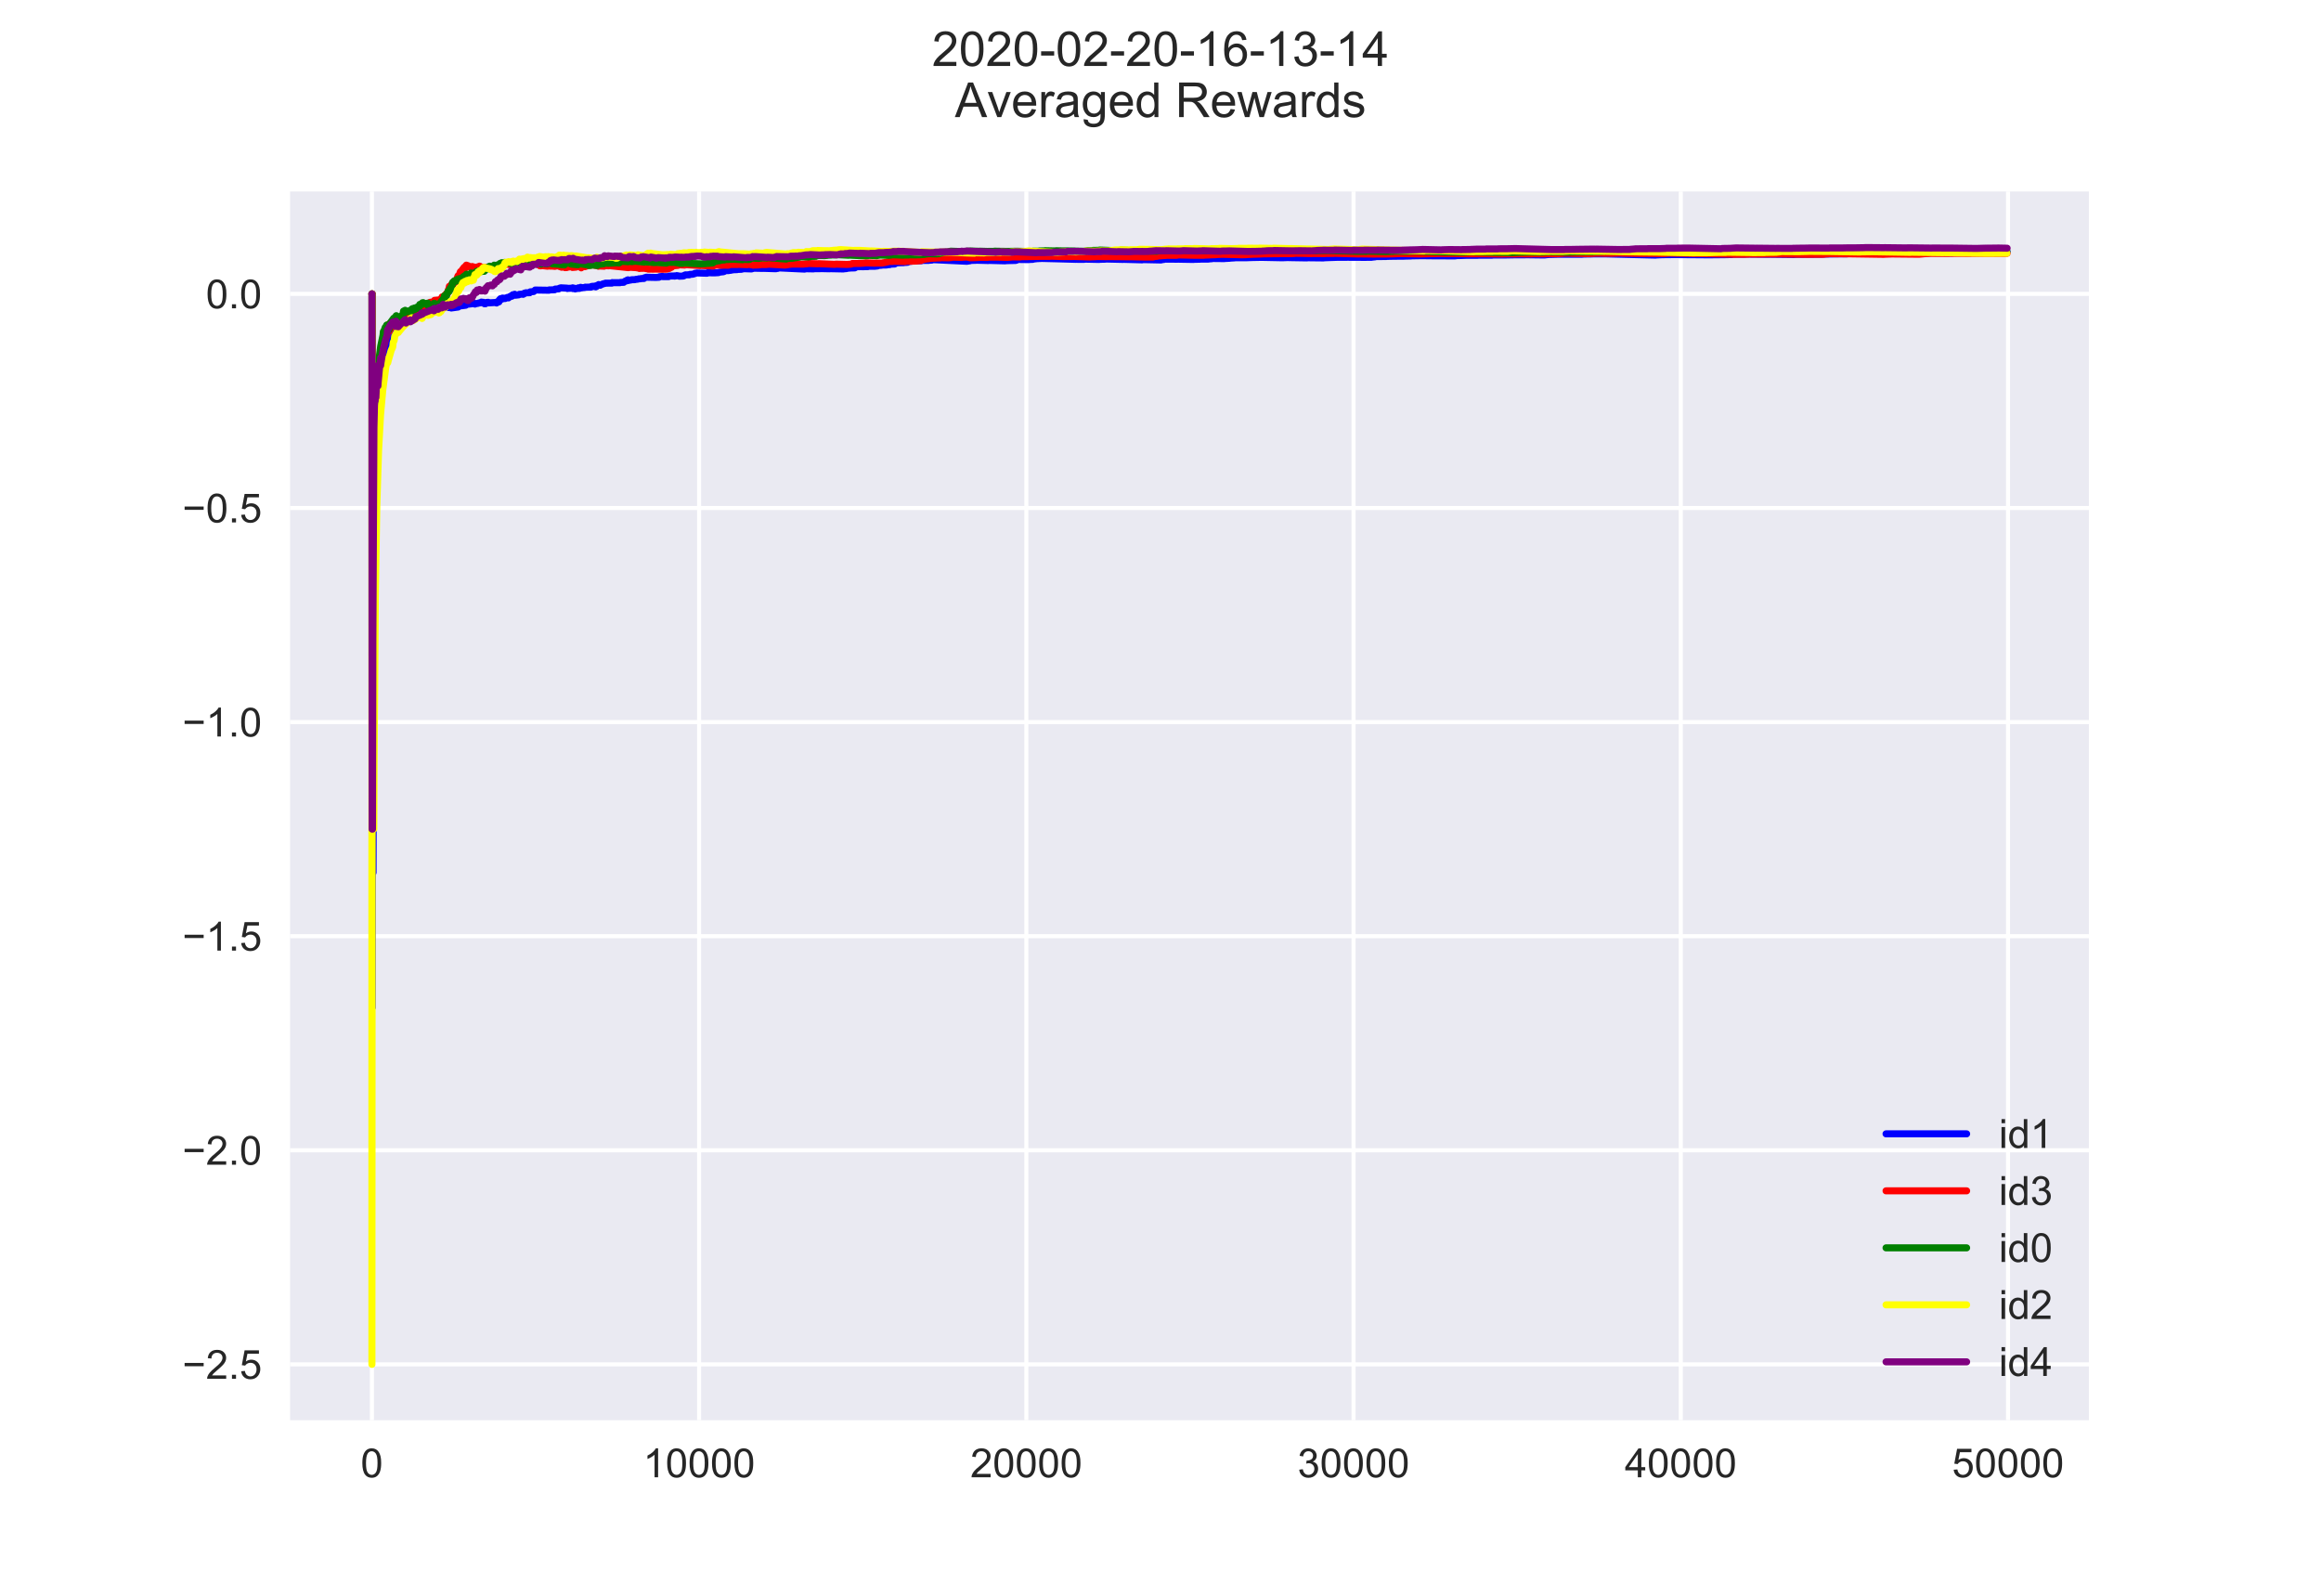 <?xml version="1.0" encoding="utf-8" standalone="no"?>
<!DOCTYPE svg PUBLIC "-//W3C//DTD SVG 1.1//EN"
  "http://www.w3.org/Graphics/SVG/1.1/DTD/svg11.dtd">
<!-- Created with matplotlib (https://matplotlib.org/) -->
<svg height="396pt" version="1.1" viewBox="0 0 576 396" width="576pt" xmlns="http://www.w3.org/2000/svg" xmlns:xlink="http://www.w3.org/1999/xlink">
 <defs>
  <style type="text/css">
*{stroke-linecap:butt;stroke-linejoin:round;}
  </style>
 </defs>
 <g id="figure_1">
  <g id="patch_1">
   <path d="M 0 396 
L 576 396 
L 576 0 
L 0 0 
z
" style="fill:#ffffff;"/>
  </g>
  <g id="axes_1">
   <g id="patch_2">
    <path d="M 72 352.44 
L 518.4 352.44 
L 518.4 47.52 
L 72 47.52 
z
" style="fill:#eaeaf2;"/>
   </g>
   <g id="matplotlib.axis_1">
    <g id="xtick_1">
     <g id="line2d_1">
      <path clip-path="url(#p2e5d4da369)" d="M 92.291 352.44 
L 92.291 47.52 
" style="fill:none;stroke:#ffffff;stroke-linecap:round;"/>
     </g>
     <g id="line2d_2"/>
     <g id="text_1">
      <!-- 0 -->
      <defs>
       <path d="M 4.156 35.297 
Q 4.156 48 6.766 55.734 
Q 9.375 63.484 14.516 67.672 
Q 19.672 71.875 27.484 71.875 
Q 33.25 71.875 37.594 69.547 
Q 41.938 67.234 44.766 62.859 
Q 47.609 58.5 49.219 52.219 
Q 50.828 45.953 50.828 35.297 
Q 50.828 22.703 48.234 14.969 
Q 45.656 7.234 40.5 3 
Q 35.359 -1.219 27.484 -1.219 
Q 17.141 -1.219 11.234 6.203 
Q 4.156 15.141 4.156 35.297 
z
M 13.188 35.297 
Q 13.188 17.672 17.312 11.828 
Q 21.438 6 27.484 6 
Q 33.547 6 37.672 11.859 
Q 41.797 17.719 41.797 35.297 
Q 41.797 52.984 37.672 58.781 
Q 33.547 64.594 27.391 64.594 
Q 21.344 64.594 17.719 59.469 
Q 13.188 52.938 13.188 35.297 
z
" id="ArialMT-48"/>
      </defs>
      <g style="fill:#262626;" transform="translate(89.51 366.598)scale(0.1 -0.1)">
       <use xlink:href="#ArialMT-48"/>
      </g>
     </g>
    </g>
    <g id="xtick_2">
     <g id="line2d_3">
      <path clip-path="url(#p2e5d4da369)" d="M 173.498 352.44 
L 173.498 47.52 
" style="fill:none;stroke:#ffffff;stroke-linecap:round;"/>
     </g>
     <g id="line2d_4"/>
     <g id="text_2">
      <!-- 10000 -->
      <defs>
       <path d="M 37.25 0 
L 28.469 0 
L 28.469 56 
Q 25.297 52.984 20.141 49.953 
Q 14.984 46.922 10.891 45.406 
L 10.891 53.906 
Q 18.266 57.375 23.781 62.297 
Q 29.297 67.234 31.594 71.875 
L 37.25 71.875 
z
" id="ArialMT-49"/>
      </defs>
      <g style="fill:#262626;" transform="translate(159.596 366.598)scale(0.1 -0.1)">
       <use xlink:href="#ArialMT-49"/>
       <use x="55.615" xlink:href="#ArialMT-48"/>
       <use x="111.23" xlink:href="#ArialMT-48"/>
       <use x="166.846" xlink:href="#ArialMT-48"/>
       <use x="222.461" xlink:href="#ArialMT-48"/>
      </g>
     </g>
    </g>
    <g id="xtick_3">
     <g id="line2d_5">
      <path clip-path="url(#p2e5d4da369)" d="M 254.706 352.44 
L 254.706 47.52 
" style="fill:none;stroke:#ffffff;stroke-linecap:round;"/>
     </g>
     <g id="line2d_6"/>
     <g id="text_3">
      <!-- 20000 -->
      <defs>
       <path d="M 50.344 8.453 
L 50.344 0 
L 3.031 0 
Q 2.938 3.172 4.047 6.109 
Q 5.859 10.938 9.828 15.625 
Q 13.812 20.312 21.344 26.469 
Q 33.016 36.031 37.109 41.625 
Q 41.219 47.219 41.219 52.203 
Q 41.219 57.422 37.469 61 
Q 33.734 64.594 27.734 64.594 
Q 21.391 64.594 17.578 60.781 
Q 13.766 56.984 13.719 50.25 
L 4.688 51.172 
Q 5.609 61.281 11.656 66.578 
Q 17.719 71.875 27.938 71.875 
Q 38.234 71.875 44.234 66.156 
Q 50.25 60.453 50.25 52 
Q 50.25 47.703 48.484 43.547 
Q 46.734 39.406 42.656 34.812 
Q 38.578 30.219 29.109 22.219 
Q 21.188 15.578 18.938 13.203 
Q 16.703 10.844 15.234 8.453 
z
" id="ArialMT-50"/>
      </defs>
      <g style="fill:#262626;" transform="translate(240.804 366.598)scale(0.1 -0.1)">
       <use xlink:href="#ArialMT-50"/>
       <use x="55.615" xlink:href="#ArialMT-48"/>
       <use x="111.23" xlink:href="#ArialMT-48"/>
       <use x="166.846" xlink:href="#ArialMT-48"/>
       <use x="222.461" xlink:href="#ArialMT-48"/>
      </g>
     </g>
    </g>
    <g id="xtick_4">
     <g id="line2d_7">
      <path clip-path="url(#p2e5d4da369)" d="M 335.913 352.44 
L 335.913 47.52 
" style="fill:none;stroke:#ffffff;stroke-linecap:round;"/>
     </g>
     <g id="line2d_8"/>
     <g id="text_4">
      <!-- 30000 -->
      <defs>
       <path d="M 4.203 18.891 
L 12.984 20.062 
Q 14.5 12.594 18.141 9.297 
Q 21.781 6 27 6 
Q 33.203 6 37.469 10.297 
Q 41.75 14.594 41.75 20.953 
Q 41.75 27 37.797 30.922 
Q 33.844 34.859 27.734 34.859 
Q 25.25 34.859 21.531 33.891 
L 22.516 41.609 
Q 23.391 41.5 23.922 41.5 
Q 29.547 41.5 34.031 44.422 
Q 38.531 47.359 38.531 53.469 
Q 38.531 58.297 35.25 61.469 
Q 31.984 64.656 26.812 64.656 
Q 21.688 64.656 18.266 61.422 
Q 14.844 58.203 13.875 51.766 
L 5.078 53.328 
Q 6.688 62.156 12.391 67.016 
Q 18.109 71.875 26.609 71.875 
Q 32.469 71.875 37.391 69.359 
Q 42.328 66.844 44.938 62.5 
Q 47.562 58.156 47.562 53.266 
Q 47.562 48.641 45.062 44.828 
Q 42.578 41.016 37.703 38.766 
Q 44.047 37.312 47.562 32.688 
Q 51.078 28.078 51.078 21.141 
Q 51.078 11.766 44.234 5.25 
Q 37.406 -1.266 26.953 -1.266 
Q 17.531 -1.266 11.297 4.344 
Q 5.078 9.969 4.203 18.891 
z
" id="ArialMT-51"/>
      </defs>
      <g style="fill:#262626;" transform="translate(322.011 366.598)scale(0.1 -0.1)">
       <use xlink:href="#ArialMT-51"/>
       <use x="55.615" xlink:href="#ArialMT-48"/>
       <use x="111.23" xlink:href="#ArialMT-48"/>
       <use x="166.846" xlink:href="#ArialMT-48"/>
       <use x="222.461" xlink:href="#ArialMT-48"/>
      </g>
     </g>
    </g>
    <g id="xtick_5">
     <g id="line2d_9">
      <path clip-path="url(#p2e5d4da369)" d="M 417.121 352.44 
L 417.121 47.52 
" style="fill:none;stroke:#ffffff;stroke-linecap:round;"/>
     </g>
     <g id="line2d_10"/>
     <g id="text_5">
      <!-- 40000 -->
      <defs>
       <path d="M 32.328 0 
L 32.328 17.141 
L 1.266 17.141 
L 1.266 25.203 
L 33.938 71.578 
L 41.109 71.578 
L 41.109 25.203 
L 50.781 25.203 
L 50.781 17.141 
L 41.109 17.141 
L 41.109 0 
z
M 32.328 25.203 
L 32.328 57.469 
L 9.906 25.203 
z
" id="ArialMT-52"/>
      </defs>
      <g style="fill:#262626;" transform="translate(403.219 366.598)scale(0.1 -0.1)">
       <use xlink:href="#ArialMT-52"/>
       <use x="55.615" xlink:href="#ArialMT-48"/>
       <use x="111.23" xlink:href="#ArialMT-48"/>
       <use x="166.846" xlink:href="#ArialMT-48"/>
       <use x="222.461" xlink:href="#ArialMT-48"/>
      </g>
     </g>
    </g>
    <g id="xtick_6">
     <g id="line2d_11">
      <path clip-path="url(#p2e5d4da369)" d="M 498.328 352.44 
L 498.328 47.52 
" style="fill:none;stroke:#ffffff;stroke-linecap:round;"/>
     </g>
     <g id="line2d_12"/>
     <g id="text_6">
      <!-- 50000 -->
      <defs>
       <path d="M 4.156 18.75 
L 13.375 19.531 
Q 14.406 12.797 18.141 9.391 
Q 21.875 6 27.156 6 
Q 33.5 6 37.891 10.781 
Q 42.281 15.578 42.281 23.484 
Q 42.281 31 38.062 35.344 
Q 33.844 39.703 27 39.703 
Q 22.75 39.703 19.328 37.766 
Q 15.922 35.844 13.969 32.766 
L 5.719 33.844 
L 12.641 70.609 
L 48.25 70.609 
L 48.25 62.203 
L 19.672 62.203 
L 15.828 42.969 
Q 22.266 47.469 29.344 47.469 
Q 38.719 47.469 45.156 40.969 
Q 51.609 34.469 51.609 24.266 
Q 51.609 14.547 45.953 7.469 
Q 39.062 -1.219 27.156 -1.219 
Q 17.391 -1.219 11.203 4.25 
Q 5.031 9.719 4.156 18.75 
z
" id="ArialMT-53"/>
      </defs>
      <g style="fill:#262626;" transform="translate(484.426 366.598)scale(0.1 -0.1)">
       <use xlink:href="#ArialMT-53"/>
       <use x="55.615" xlink:href="#ArialMT-48"/>
       <use x="111.23" xlink:href="#ArialMT-48"/>
       <use x="166.846" xlink:href="#ArialMT-48"/>
       <use x="222.461" xlink:href="#ArialMT-48"/>
      </g>
     </g>
    </g>
   </g>
   <g id="matplotlib.axis_2">
    <g id="ytick_1">
     <g id="line2d_13">
      <path clip-path="url(#p2e5d4da369)" d="M 72 338.58 
L 518.4 338.58 
" style="fill:none;stroke:#ffffff;stroke-linecap:round;"/>
     </g>
     <g id="line2d_14"/>
     <g id="text_7">
      <!-- −2.5 -->
      <defs>
       <path d="M 52.828 31.203 
L 5.562 31.203 
L 5.562 39.406 
L 52.828 39.406 
z
" id="ArialMT-8722"/>
       <path d="M 9.078 0 
L 9.078 10.016 
L 19.094 10.016 
L 19.094 0 
z
" id="ArialMT-46"/>
      </defs>
      <g style="fill:#262626;" transform="translate(45.259 342.159)scale(0.1 -0.1)">
       <use xlink:href="#ArialMT-8722"/>
       <use x="58.398" xlink:href="#ArialMT-50"/>
       <use x="114.014" xlink:href="#ArialMT-46"/>
       <use x="141.797" xlink:href="#ArialMT-53"/>
      </g>
     </g>
    </g>
    <g id="ytick_2">
     <g id="line2d_15">
      <path clip-path="url(#p2e5d4da369)" d="M 72 285.45 
L 518.4 285.45 
" style="fill:none;stroke:#ffffff;stroke-linecap:round;"/>
     </g>
     <g id="line2d_16"/>
     <g id="text_8">
      <!-- −2.0 -->
      <g style="fill:#262626;" transform="translate(45.259 289.029)scale(0.1 -0.1)">
       <use xlink:href="#ArialMT-8722"/>
       <use x="58.398" xlink:href="#ArialMT-50"/>
       <use x="114.014" xlink:href="#ArialMT-46"/>
       <use x="141.797" xlink:href="#ArialMT-48"/>
      </g>
     </g>
    </g>
    <g id="ytick_3">
     <g id="line2d_17">
      <path clip-path="url(#p2e5d4da369)" d="M 72 232.32 
L 518.4 232.32 
" style="fill:none;stroke:#ffffff;stroke-linecap:round;"/>
     </g>
     <g id="line2d_18"/>
     <g id="text_9">
      <!-- −1.5 -->
      <g style="fill:#262626;" transform="translate(45.259 235.899)scale(0.1 -0.1)">
       <use xlink:href="#ArialMT-8722"/>
       <use x="58.398" xlink:href="#ArialMT-49"/>
       <use x="114.014" xlink:href="#ArialMT-46"/>
       <use x="141.797" xlink:href="#ArialMT-53"/>
      </g>
     </g>
    </g>
    <g id="ytick_4">
     <g id="line2d_19">
      <path clip-path="url(#p2e5d4da369)" d="M 72 179.19 
L 518.4 179.19 
" style="fill:none;stroke:#ffffff;stroke-linecap:round;"/>
     </g>
     <g id="line2d_20"/>
     <g id="text_10">
      <!-- −1.0 -->
      <g style="fill:#262626;" transform="translate(45.259 182.769)scale(0.1 -0.1)">
       <use xlink:href="#ArialMT-8722"/>
       <use x="58.398" xlink:href="#ArialMT-49"/>
       <use x="114.014" xlink:href="#ArialMT-46"/>
       <use x="141.797" xlink:href="#ArialMT-48"/>
      </g>
     </g>
    </g>
    <g id="ytick_5">
     <g id="line2d_21">
      <path clip-path="url(#p2e5d4da369)" d="M 72 126.06 
L 518.4 126.06 
" style="fill:none;stroke:#ffffff;stroke-linecap:round;"/>
     </g>
     <g id="line2d_22"/>
     <g id="text_11">
      <!-- −0.5 -->
      <g style="fill:#262626;" transform="translate(45.259 129.639)scale(0.1 -0.1)">
       <use xlink:href="#ArialMT-8722"/>
       <use x="58.398" xlink:href="#ArialMT-48"/>
       <use x="114.014" xlink:href="#ArialMT-46"/>
       <use x="141.797" xlink:href="#ArialMT-53"/>
      </g>
     </g>
    </g>
    <g id="ytick_6">
     <g id="line2d_23">
      <path clip-path="url(#p2e5d4da369)" d="M 72 72.93 
L 518.4 72.93 
" style="fill:none;stroke:#ffffff;stroke-linecap:round;"/>
     </g>
     <g id="line2d_24"/>
     <g id="text_12">
      <!-- 0.0 -->
      <g style="fill:#262626;" transform="translate(51.1 76.509)scale(0.1 -0.1)">
       <use xlink:href="#ArialMT-48"/>
       <use x="55.615" xlink:href="#ArialMT-46"/>
       <use x="83.398" xlink:href="#ArialMT-48"/>
      </g>
     </g>
    </g>
   </g>
   <g id="line2d_25">
    <path clip-path="url(#p2e5d4da369)" d="M 92.291 72.93 
L 92.307 72.93 
L 92.356 250.03 
L 92.421 197.942 
L 92.437 184.783 
L 92.494 215.972 
L 92.526 196.9 
L 92.583 216.525 
L 92.632 196.488 
L 92.892 143.77 
L 92.9 149.829 
L 92.989 140.106 
L 93.33 118.235 
L 93.728 105.763 
L 94.191 97.8 
L 94.711 92.477 
L 95.296 88.683 
L 95.937 85.918 
L 96.644 83.814 
L 97.139 82.703 
L 97.147 82.865 
L 97.245 82.669 
L 97.951 81.151 
L 97.959 81.899 
L 98.065 81.736 
L 99.015 80.493 
L 100.095 79.447 
L 100.753 79.043 
L 102.117 78.195 
L 103.757 77.442 
L 104.902 77.033 
L 104.911 77.372 
L 105.016 77.335 
L 105.471 77.183 
L 105.585 77.017 
L 107.379 76.531 
L 107.387 76.587 
L 107.493 76.561 
L 109.945 75.959 
L 109.954 76.202 
L 110.059 76.183 
L 110.554 76.095 
L 110.563 76.329 
L 110.668 76.216 
L 111.318 76.104 
L 111.326 76.329 
L 111.432 76.31 
L 111.976 76.217 
L 111.984 76.434 
L 112.089 76.416 
L 113.705 76.193 
L 113.819 75.976 
L 115.589 75.744 
L 115.703 75.546 
L 117.855 75.292 
L 117.863 75.46 
L 117.969 75.383 
L 118.756 75.245 
L 118.87 75.17 
L 119.341 75.131 
L 119.455 74.963 
L 119.495 74.96 
L 119.504 75.118 
L 119.609 75.046 
L 119.983 75.018 
L 120.072 75.197 
L 120.096 75.195 
L 120.202 75.218 
L 120.21 75.371 
L 120.316 75.362 
L 120.478 75.379 
L 120.592 75.217 
L 120.657 75.211 
L 120.77 75.051 
L 121.176 75.021 
L 121.185 75.17 
L 121.29 75.161 
L 123.223 75.05 
L 123.231 75.189 
L 123.328 74.987 
L 123.385 74.983 
L 123.499 74.838 
L 123.605 74.831 
L 123.613 74.969 
L 123.718 74.962 
L 123.832 74.9 
L 123.97 74.374 
L 124.092 74.26 
L 124.205 74.12 
L 124.465 74.11 
L 124.547 74.241 
L 124.571 74.106 
L 124.579 74.106 
L 124.693 73.969 
L 124.806 73.965 
L 124.92 74.094 
L 125.391 74.077 
L 125.505 73.943 
L 125.805 73.934 
L 125.919 73.803 
L 126.089 73.798 
L 126.195 73.923 
L 126.309 73.793 
L 126.414 73.689 
L 126.52 73.586 
L 126.536 73.611 
L 126.796 73.505 
L 126.91 73.379 
L 126.983 73.403 
L 126.991 73.527 
L 127.088 73.476 
L 127.251 73.152 
L 127.584 73.15 
L 127.697 73.028 
L 127.746 73.028 
L 127.868 73.27 
L 128.745 73.167 
L 128.859 73.048 
L 129.711 72.976 
L 129.801 72.93 
L 129.809 73.045 
L 129.996 72.953 
L 130.101 72.771 
L 130.117 72.794 
L 130.125 72.816 
L 130.134 72.771 
L 130.223 72.771 
L 130.353 72.772 
L 130.467 72.659 
L 131.465 72.644 
L 131.587 72.425 
L 132.448 72.35 
L 132.57 72.202 
L 132.7 72.119 
L 132.822 71.973 
L 136.257 72.028 
L 136.338 71.931 
L 136.37 71.952 
L 137.662 71.904 
L 137.783 71.736 
L 138.669 71.684 
L 138.807 71.539 
L 139.075 71.455 
L 139.188 71.422 
L 140.731 71.506 
L 140.804 71.597 
L 140.845 71.562 
L 142.087 71.51 
L 142.12 71.424 
L 142.185 71.616 
L 142.445 71.589 
L 142.477 71.504 
L 142.558 71.523 
L 142.664 71.612 
L 142.753 71.699 
L 142.769 71.614 
L 143.379 71.596 
L 143.5 71.431 
L 143.728 71.488 
L 143.793 71.573 
L 143.833 71.491 
L 143.939 71.41 
L 144.077 71.298 
L 144.304 71.355 
L 144.345 71.439 
L 144.418 71.408 
L 145.181 71.332 
L 145.271 71.253 
L 145.295 71.27 
L 146.667 71.249 
L 146.773 71.093 
L 146.781 71.173 
L 146.952 71.068 
L 147.065 71.04 
L 147.138 71.121 
L 147.179 71.091 
L 147.585 71.058 
L 147.626 70.981 
L 147.699 71.031 
L 147.78 71.111 
L 147.837 71.191 
L 147.894 71.13 
L 148.032 71.088 
L 148.17 70.831 
L 148.43 70.748 
L 148.576 70.616 
L 148.876 70.704 
L 148.966 70.784 
L 148.982 70.708 
L 149.25 70.643 
L 149.372 70.542 
L 149.591 70.491 
L 149.705 70.421 
L 150.143 70.335 
L 150.257 70.266 
L 151.84 70.264 
L 151.954 70.125 
L 151.962 70.14 
L 153.838 70.155 
L 153.952 70.09 
L 154.788 70.059 
L 154.91 69.927 
L 155.072 69.838 
L 155.17 69.747 
L 155.186 69.762 
L 155.543 69.698 
L 155.665 69.5 
L 155.706 69.57 
L 155.779 69.533 
L 155.844 69.441 
L 155.893 69.539 
L 155.958 69.61 
L 156.006 69.559 
L 156.607 69.483 
L 156.721 69.422 
L 157.582 69.402 
L 157.695 69.342 
L 158.329 69.272 
L 158.467 69.202 
L 158.978 69.178 
L 159.092 69.12 
L 159.799 69.109 
L 159.921 68.937 
L 159.953 69.003 
L 159.985 68.916 
L 160.026 68.918 
L 160.237 68.88 
L 160.359 68.798 
L 162.876 68.848 
L 162.998 68.83 
L 163.55 68.802 
L 163.68 68.664 
L 164.346 68.596 
L 164.395 68.575 
L 164.403 68.635 
L 164.444 68.637 
L 165.93 68.642 
L 166.06 68.509 
L 167.335 68.481 
L 167.343 68.458 
L 167.351 68.516 
L 167.432 68.521 
L 167.798 68.462 
L 167.919 68.39 
L 168.464 68.479 
L 168.577 68.542 
L 169.471 68.503 
L 169.592 68.488 
L 169.812 68.4 
L 169.868 68.293 
L 169.933 68.307 
L 170.039 68.247 
L 170.145 68.198 
L 170.153 68.21 
L 171.062 68.198 
L 171.184 68.096 
L 171.915 68.043 
L 172.045 68.008 
L 172.345 67.919 
L 172.451 67.818 
L 172.459 67.872 
L 172.727 67.792 
L 172.865 67.737 
L 175.455 67.805 
L 175.585 67.689 
L 177.429 67.711 
L 177.551 67.698 
L 178.306 67.654 
L 178.42 67.611 
L 178.663 67.516 
L 178.777 67.513 
L 179.37 67.451 
L 179.492 67.439 
L 179.711 67.364 
L 179.849 67.166 
L 180.799 67.159 
L 180.913 67.118 
L 181.44 67.056 
L 181.554 67.015 
L 182.001 66.948 
L 182.123 66.937 
L 182.975 66.908 
L 183.097 66.849 
L 184.007 66.834 
L 184.128 66.777 
L 184.478 66.716 
L 184.591 66.677 
L 186.508 66.74 
L 186.622 66.701 
L 186.857 66.626 
L 186.979 66.561 
L 189.334 66.609 
L 189.464 66.59 
L 192.477 66.686 
L 192.598 66.677 
L 192.923 66.594 
L 193.021 66.592 
L 193.037 66.601 
L 193.199 66.509 
L 193.281 66.437 
L 193.329 66.483 
L 199.493 66.773 
L 199.542 66.736 
L 199.598 66.787 
L 199.931 66.726 
L 200.045 66.693 
L 201.954 66.73 
L 202.075 66.682 
L 203.488 66.684 
L 203.602 66.652 
L 205.908 66.703 
L 206.006 66.655 
L 206.03 66.664 
L 206.103 66.638 
L 206.144 66.678 
L 209.311 66.744 
L 209.457 66.7 
L 210.147 66.649 
L 210.269 66.582 
L 211 66.512 
L 211.106 66.467 
L 211.13 66.505 
L 212.129 66.479 
L 212.267 66.35 
L 212.527 66.278 
L 212.657 66.199 
L 213.647 66.176 
L 213.729 66.145 
L 213.753 66.182 
L 215.32 66.176 
L 215.45 66.079 
L 217.123 66.08 
L 217.139 66.033 
L 217.237 66.059 
L 217.765 66.005 
L 217.903 65.883 
L 218.804 65.824 
L 218.926 65.783 
L 220.095 65.76 
L 220.217 65.7 
L 220.85 65.655 
L 220.989 65.555 
L 222.02 65.521 
L 222.085 65.425 
L 222.15 65.442 
L 222.207 65.346 
L 222.377 65.276 
L 222.962 65.205 
L 223.092 65.206 
L 224.261 65.183 
L 224.383 65.144 
L 225.211 65.095 
L 225.349 64.993 
L 225.625 64.912 
L 225.739 64.887 
L 226.251 64.827 
L 226.373 64.77 
L 226.957 64.71 
L 227.071 64.685 
L 228.703 64.695 
L 228.833 64.627 
L 230.206 64.616 
L 230.311 64.591 
L 230.4 64.627 
L 230.425 64.598 
L 231.229 64.546 
L 231.375 64.524 
L 231.529 64.428 
L 231.651 64.436 
L 240.048 64.842 
L 240.17 64.791 
L 240.714 64.722 
L 240.844 64.671 
L 241.006 64.628 
L 242.265 64.594 
L 242.354 64.57 
L 242.379 64.577 
L 245.335 64.654 
L 245.456 64.621 
L 249.419 64.726 
L 249.582 64.696 
L 250.491 64.656 
L 250.556 64.632 
L 250.605 64.662 
L 252.059 64.629 
L 252.245 64.564 
L 252.473 64.489 
L 252.619 64.389 
L 255.242 64.426 
L 255.364 64.396 
L 256.387 64.354 
L 256.525 64.282 
L 257.191 64.208 
L 257.313 64.188 
L 258.32 64.147 
L 258.441 64.128 
L 262.412 64.227 
L 266.919 64.353 
L 267.066 64.35 
L 269.088 64.36 
L 269.218 64.308 
L 272.791 64.383 
L 272.921 64.346 
L 274.317 64.317 
L 274.447 64.276 
L 278.67 64.375 
L 278.792 64.357 
L 283.535 64.484 
L 283.673 64.423 
L 288.131 64.515 
L 288.342 64.449 
L 288.919 64.369 
L 289.13 64.303 
L 292.175 64.327 
L 292.337 64.317 
L 296.211 64.383 
L 296.341 64.354 
L 297.795 64.323 
L 297.916 64.303 
L 299.89 64.293 
L 300.02 64.257 
L 300.807 64.195 
L 300.945 64.147 
L 303.845 64.177 
L 303.974 64.146 
L 305.168 64.086 
L 305.298 64.055 
L 306.386 63.995 
L 306.516 63.952 
L 309.391 63.964 
L 309.513 63.949 
L 311.015 63.9 
L 311.178 63.899 
L 312.915 63.865 
L 313.078 63.863 
L 318.202 63.966 
L 318.373 63.961 
L 319.729 63.908 
L 319.875 63.926 
L 324.341 63.999 
L 324.544 63.962 
L 328.491 64.006 
L 328.629 63.967 
L 330.075 63.913 
L 330.245 63.908 
L 331.723 63.859 
L 331.894 63.859 
L 334.346 63.844 
L 334.517 63.843 
L 337.7 63.859 
L 337.814 63.867 
L 340.396 63.853 
L 340.534 63.809 
L 341.314 63.734 
L 341.46 63.67 
L 344.002 63.654 
L 344.132 63.625 
L 346.007 63.588 
L 346.178 63.587 
L 348.346 63.572 
L 348.468 63.56 
L 350.198 63.519 
L 350.328 63.49 
L 352.342 63.457 
L 352.472 63.445 
L 356.532 63.49 
L 356.662 63.478 
L 356.938 63.478 
L 360.836 63.506 
L 361.023 63.5 
L 361.705 63.418 
L 361.892 63.399 
L 362.022 63.42 
L 363.629 63.371 
L 363.759 63.36 
L 366.723 63.356 
L 366.943 63.326 
L 370.28 63.333 
L 370.427 63.288 
L 373.415 63.286 
L 373.61 63.281 
L 375.656 63.244 
L 375.851 63.238 
L 378.539 63.23 
L 378.669 63.219 
L 383.314 63.276 
L 383.452 63.248 
L 384.248 63.168 
L 384.459 63.155 
L 386.27 63.109 
L 386.465 63.104 
L 389.575 63.105 
L 389.705 63.095 
L 392.759 63.092 
L 392.905 63.056 
L 395.162 63.027 
L 395.292 63.012 
L 398.76 63.014 
L 410.884 63.305 
L 411.03 63.277 
L 412.313 63.215 
L 412.443 63.206 
L 414.936 63.182 
L 415.066 63.173 
L 419.565 63.207 
L 419.695 63.205 
L 424.495 63.244 
L 424.624 63.235 
L 427.45 63.209 
L 427.662 63.21 
L 429.765 63.168 
L 429.919 63.121 
L 430.155 63.087 
L 433.346 63.076 
L 433.492 63.052 
L 439.006 63.105 
L 439.25 63.089 
L 445.227 63.158 
L 445.381 63.126 
L 448.426 63.103 
L 448.564 63.095 
L 452.081 63.088 
L 452.219 63.072 
L 452.519 63.054 
L 454.882 63.014 
L 455.02 63.006 
L 458.326 62.989 
L 458.626 62.948 
L 462.759 62.95 
L 462.995 62.942 
L 463.295 62.92 
L 465.423 62.875 
L 465.569 62.856 
L 469.354 62.852 
L 469.5 62.833 
L 472.399 62.808 
L 472.553 62.785 
L 476.946 62.795 
L 477.166 62.801 
L 479.123 62.745 
L 479.269 62.733 
L 484.629 62.769 
L 484.807 62.712 
L 486.578 62.655 
L 486.716 62.655 
L 489.647 62.631 
L 489.793 62.621 
L 494.495 62.635 
L 494.69 62.556 
L 497.882 62.535 
L 498.028 62.524 
L 498.093 62.526 
L 498.093 62.526 
" style="fill:none;stroke:#0000ff;stroke-linecap:round;stroke-width:1.75;"/>
   </g>
   <g id="line2d_26">
    <path clip-path="url(#p2e5d4da369)" d="M 92.291 72.93 
L 92.405 72.93 
L 92.526 161.48 
L 92.535 158.624 
L 92.551 169.53 
L 92.673 139.343 
L 92.681 148.83 
L 92.778 133.899 
L 93.079 110.88 
L 93.403 100.65 
L 93.728 94.421 
L 93.736 97.269 
L 93.842 95.621 
L 94.037 93.1 
L 94.159 89.49 
L 94.678 85.898 
L 95.255 83.382 
L 95.905 81.507 
L 96.384 80.505 
L 96.392 81.54 
L 96.497 81.325 
L 96.53 81.261 
L 96.538 82.259 
L 96.644 82.033 
L 97.488 80.224 
L 97.496 81.041 
L 97.602 80.88 
L 98.511 79.719 
L 99.559 78.741 
L 100.793 77.899 
L 102.206 77.191 
L 102.214 77.622 
L 102.32 77.401 
L 103.197 77.042 
L 103.311 76.608 
L 104.042 76.379 
L 104.05 76.744 
L 104.155 76.71 
L 104.699 76.475 
L 104.805 75.756 
L 104.813 76.098 
L 104.943 76.066 
L 105.057 75.7 
L 105.065 75.698 
L 105.179 75.54 
L 105.187 75.873 
L 105.284 75.519 
L 105.39 75.498 
L 105.398 75.825 
L 105.503 75.802 
L 105.909 75.717 
L 106.007 75.571 
L 106.015 75.884 
L 106.121 75.861 
L 106.202 75.844 
L 106.21 76.152 
L 106.315 76.005 
L 106.421 75.982 
L 106.543 75.351 
L 106.608 75.34 
L 106.721 75.022 
L 107.29 74.943 
L 107.298 75.229 
L 107.322 74.939 
L 107.396 74.986 
L 107.566 74.963 
L 107.68 74.836 
L 107.712 74.832 
L 107.826 74.54 
L 108.776 74.448 
L 108.833 74.964 
L 108.89 74.697 
L 108.971 74.585 
L 109.085 74.471 
L 109.174 74.361 
L 109.271 74.251 
L 109.28 74.504 
L 109.377 74.394 
L 109.491 74.284 
L 109.604 74.176 
L 109.726 73.672 
L 110.286 73.649 
L 110.4 73.407 
L 110.408 73.406 
L 110.522 73.167 
L 110.603 73.166 
L 110.717 72.93 
L 111.074 72.839 
L 111.196 72.429 
L 111.212 72.429 
L 111.318 71.797 
L 111.342 71.799 
L 111.375 71.71 
L 111.407 71.938 
L 111.456 71.49 
L 111.464 71.491 
L 111.521 71.047 
L 111.586 71.053 
L 111.699 70.975 
L 111.756 71.202 
L 111.805 70.986 
L 111.943 70.911 
L 112.073 70.532 
L 112.016 71.05 
L 112.089 70.534 
L 112.317 70.475 
L 112.374 70.697 
L 112.398 70.399 
L 112.422 70.402 
L 112.544 70.418 
L 112.625 69.919 
L 112.674 69.926 
L 112.836 69.866 
L 112.845 69.783 
L 112.95 69.841 
L 113.096 69.779 
L 113.137 69.496 
L 113.21 69.632 
L 113.275 69.847 
L 113.316 69.648 
L 113.34 69.652 
L 113.462 68.978 
L 113.47 68.98 
L 113.494 68.984 
L 113.592 68.638 
L 113.616 68.643 
L 113.657 68.651 
L 113.665 68.451 
L 113.77 68.473 
L 113.795 68.317 
L 113.876 68.335 
L 113.925 68.544 
L 113.981 68.357 
L 114.079 68.298 
L 114.184 67.572 
L 114.258 67.59 
L 114.274 67.594 
L 114.282 67.4 
L 114.371 67.617 
L 114.387 67.426 
L 114.623 67.407 
L 114.688 67.038 
L 114.745 67.053 
L 114.761 67.057 
L 114.769 66.867 
L 114.875 66.895 
L 114.972 66.921 
L 114.98 66.848 
L 114.997 66.586 
L 115.094 66.613 
L 115.102 66.615 
L 115.159 66.367 
L 115.216 66.383 
L 115.451 66.561 
L 115.459 66.378 
L 115.557 65.997 
L 115.589 66.192 
L 115.638 66.206 
L 115.736 65.792 
L 115.76 65.8 
L 116.247 65.981 
L 116.369 66.231 
L 117.132 66.367 
L 117.157 66.131 
L 117.246 66.155 
L 118.391 66.485 
L 118.423 66.262 
L 118.505 66.382 
L 118.521 66.386 
L 118.529 66.223 
L 118.635 66.283 
L 118.748 66.344 
L 118.756 66.183 
L 118.862 66.242 
L 118.968 66.204 
L 118.976 66.045 
L 119.081 66.072 
L 119.122 66.082 
L 119.244 66.305 
L 119.861 66.485 
L 119.869 66.33 
L 119.975 66.387 
L 120.113 66.419 
L 120.137 66.58 
L 120.226 66.538 
L 120.356 66.506 
L 120.364 66.354 
L 120.462 66.53 
L 120.827 66.642 
L 120.835 66.493 
L 120.941 66.517 
L 121.014 66.563 
L 121.046 66.51 
L 121.729 66.659 
L 121.769 66.814 
L 121.842 66.771 
L 121.972 66.827 
L 122.013 66.545 
L 122.094 66.562 
L 122.102 66.564 
L 122.159 66.287 
L 122.224 66.302 
L 122.395 66.339 
L 122.468 66.498 
L 122.5 66.362 
L 122.882 66.444 
L 123.004 66.189 
L 123.101 66.21 
L 123.109 66.072 
L 123.215 66.124 
L 123.304 66.143 
L 123.385 66.3 
L 123.401 66.109 
L 123.41 66.111 
L 123.572 66.146 
L 123.686 66.308 
L 123.791 66.33 
L 123.799 66.195 
L 123.905 66.218 
L 124.051 66.248 
L 124.14 66.457 
L 124.165 66.326 
L 124.222 66.284 
L 124.23 66.151 
L 124.335 66.2 
L 124.417 66.19 
L 124.425 66.058 
L 124.53 66.08 
L 124.538 66.082 
L 124.563 65.82 
L 124.66 65.841 
L 124.717 65.853 
L 124.758 65.676 
L 124.831 65.719 
L 124.888 65.732 
L 125.001 65.889 
L 125.058 65.717 
L 125.131 65.733 
L 125.196 65.694 
L 125.253 65.524 
L 125.31 65.536 
L 125.334 65.542 
L 125.407 65.688 
L 125.432 65.511 
L 125.44 65.513 
L 125.651 65.508 
L 125.659 65.459 
L 125.757 65.248 
L 125.781 65.254 
L 125.935 65.315 
L 126.049 65.468 
L 126.073 65.474 
L 126.187 65.626 
L 126.203 65.629 
L 126.325 65.427 
L 126.382 65.44 
L 126.439 65.225 
L 126.504 65.24 
L 126.666 65.376 
L 126.796 65.43 
L 126.95 65.463 
L 127.072 65.638 
L 127.835 65.698 
L 127.844 65.651 
L 127.949 65.672 
L 128.12 65.707 
L 128.233 65.85 
L 128.729 65.875 
L 128.737 65.758 
L 128.842 65.802 
L 129.078 65.848 
L 129.175 65.586 
L 129.2 65.591 
L 129.305 65.565 
L 129.395 65.42 
L 129.419 65.448 
L 129.443 65.453 
L 129.451 65.408 
L 129.468 65.18 
L 129.573 65.225 
L 129.768 65.265 
L 129.882 65.403 
L 130.077 65.442 
L 130.109 65.562 
L 130.19 65.532 
L 130.199 65.534 
L 130.312 65.669 
L 130.32 65.558 
L 130.426 65.578 
L 130.54 65.487 
L 130.653 65.262 
L 130.686 65.268 
L 130.702 65.159 
L 130.848 65.189 
L 130.856 65.145 
L 130.962 65.167 
L 131.628 65.21 
L 131.636 65.102 
L 131.742 65.123 
L 132.554 65.324 
L 132.635 65.446 
L 132.659 65.343 
L 133.268 65.498 
L 133.382 65.624 
L 133.853 65.727 
L 133.975 65.955 
L 134.235 65.978 
L 134.243 65.877 
L 134.348 65.894 
L 135.883 66.063 
L 136.005 66.003 
L 136.768 66.044 
L 136.882 66.023 
L 137.718 66.093 
L 137.726 66 
L 137.832 66.016 
L 138.133 66.023 
L 138.149 65.838 
L 138.254 65.854 
L 138.368 65.834 
L 138.669 65.992 
L 138.782 66.101 
L 139.286 66.285 
L 139.416 66.321 
L 139.635 66.242 
L 139.643 66.152 
L 139.749 66.168 
L 140.106 66.308 
L 140.22 66.414 
L 140.634 66.398 
L 140.642 66.31 
L 140.747 66.325 
L 141.056 66.278 
L 141.17 66.258 
L 141.413 66.186 
L 141.527 66.166 
L 141.99 66.282 
L 142.055 66.377 
L 142.104 66.366 
L 142.534 66.336 
L 142.648 66.317 
L 142.883 66.314 
L 142.891 66.229 
L 142.997 66.243 
L 143.184 66.234 
L 143.216 66.12 
L 143.297 66.131 
L 144.191 66.297 
L 144.239 66.47 
L 144.296 66.311 
L 144.418 66.26 
L 144.499 66.238 
L 144.507 66.156 
L 144.613 66.17 
L 145.214 66.165 
L 145.263 66.024 
L 145.336 66.034 
L 145.522 66.058 
L 145.531 65.978 
L 145.563 65.82 
L 145.644 65.896 
L 145.993 65.91 
L 146.026 65.753 
L 146.115 65.765 
L 146.684 65.761 
L 146.789 65.664 
L 146.797 65.665 
L 148.462 65.988 
L 148.503 66.069 
L 148.568 66.001 
L 149.948 66.062 
L 150.094 65.93 
L 151.142 65.967 
L 151.264 65.922 
L 155.803 66.41 
L 155.893 66.351 
L 155.909 66.421 
L 156.185 66.381 
L 156.299 66.325 
L 157.793 66.423 
L 157.833 66.362 
L 157.898 66.434 
L 158.654 66.56 
L 158.686 66.628 
L 158.767 66.584 
L 159.661 66.578 
L 159.774 66.563 
L 160.773 66.719 
L 160.887 66.792 
L 161.821 66.775 
L 161.837 66.715 
L 161.853 66.791 
L 161.926 66.797 
L 162.747 66.771 
L 162.763 66.711 
L 162.852 66.78 
L 164.582 66.82 
L 164.704 66.806 
L 165.499 66.79 
L 165.621 66.683 
L 166.109 66.619 
L 166.279 66.458 
L 166.563 66.378 
L 166.685 66.308 
L 166.734 66.254 
L 166.872 66.024 
L 167.245 65.978 
L 167.359 65.931 
L 167.871 65.887 
L 167.993 65.875 
L 168.293 65.846 
L 168.423 65.711 
L 169.917 65.783 
L 170.039 65.717 
L 170.656 65.708 
L 170.689 65.656 
L 170.762 65.717 
L 173.839 65.916 
L 173.953 65.872 
L 176.982 66.023 
L 177.047 65.926 
L 177.104 65.941 
L 177.291 65.886 
L 177.299 65.836 
L 177.315 65.898 
L 177.404 65.855 
L 177.624 65.802 
L 177.632 65.752 
L 177.737 65.771 
L 179.394 65.838 
L 179.508 65.798 
L 180.75 65.82 
L 180.872 65.761 
L 181.018 65.686 
L 181.14 65.628 
L 182.017 65.632 
L 182.115 65.592 
L 182.123 65.64 
L 183.097 65.642 
L 183.211 65.604 
L 185.477 65.68 
L 185.639 65.582 
L 186.914 65.763 
L 186.946 65.811 
L 187.028 65.772 
L 188.213 65.761 
L 188.359 65.709 
L 188.838 65.674 
L 188.952 65.638 
L 190.227 65.653 
L 190.341 65.618 
L 190.909 65.564 
L 190.982 65.525 
L 191.015 65.571 
L 194.856 65.788 
L 194.97 65.754 
L 195.489 65.706 
L 195.611 65.64 
L 196.253 65.577 
L 196.366 65.544 
L 197.755 65.543 
L 197.877 65.535 
L 199.444 65.546 
L 199.558 65.514 
L 200.053 65.452 
L 200.061 65.436 
L 200.069 65.477 
L 200.151 65.491 
L 200.427 65.43 
L 200.549 65.383 
L 202.993 65.463 
L 203.107 65.432 
L 207.24 65.604 
L 207.394 65.547 
L 210.261 65.624 
L 210.391 65.61 
L 211.146 65.555 
L 211.292 65.513 
L 211.365 65.496 
L 211.382 65.46 
L 211.512 65.382 
L 213.063 65.379 
L 213.184 65.379 
L 213.94 65.327 
L 214.062 65.327 
L 214.687 65.26 
L 214.801 65.232 
L 217.18 65.303 
L 217.294 65.275 
L 218.91 65.284 
L 219.031 65.224 
L 219.543 65.16 
L 219.665 65.12 
L 220.071 65.043 
L 220.193 65.004 
L 220.477 64.92 
L 220.623 64.889 
L 221.63 64.872 
L 221.719 64.797 
L 221.752 64.832 
L 224.683 64.914 
L 224.854 64.846 
L 226.243 64.82 
L 226.373 64.815 
L 227.566 64.779 
L 227.68 64.754 
L 228.313 64.69 
L 228.46 64.629 
L 228.549 64.666 
L 228.573 64.636 
L 228.744 64.564 
L 228.866 64.509 
L 229.093 64.434 
L 229.215 64.379 
L 229.694 64.302 
L 229.816 64.266 
L 230.392 64.214 
L 230.506 64.19 
L 231.066 64.12 
L 231.213 64.092 
L 232.244 64.052 
L 232.358 64.029 
L 233.413 63.997 
L 233.535 63.944 
L 235.452 63.98 
L 235.565 63.957 
L 236.182 63.899 
L 236.312 63.818 
L 238.749 63.887 
L 238.87 63.836 
L 239.837 63.796 
L 239.975 63.793 
L 240.616 63.931 
L 240.738 63.967 
L 241.786 63.944 
L 241.883 63.932 
L 241.899 63.939 
L 242.898 63.895 
L 243.061 63.859 
L 245.188 63.884 
L 245.318 63.83 
L 246.926 63.824 
L 247.072 63.81 
L 250.093 63.881 
L 250.215 63.86 
L 250.913 63.808 
L 251.043 63.761 
L 253.155 63.774 
L 253.269 63.754 
L 253.358 63.727 
L 253.374 63.701 
L 253.512 63.698 
L 255.047 63.7 
L 255.169 63.67 
L 256.769 63.655 
L 256.915 63.643 
L 258.458 63.62 
L 258.596 63.617 
L 260.585 63.625 
L 260.715 63.581 
L 264.102 63.679 
L 264.215 63.666 
L 266.124 63.673 
L 266.245 63.64 
L 270.501 63.774 
L 270.623 63.747 
L 271.898 63.706 
L 272.084 63.658 
L 274.634 63.698 
L 274.756 63.681 
L 277.208 63.696 
L 277.355 63.694 
L 280.327 63.739 
L 280.497 63.715 
L 284.176 63.802 
L 284.298 63.785 
L 286.182 63.785 
L 286.336 63.668 
L 287.246 63.6 
L 287.384 63.532 
L 288.293 63.47 
L 288.415 63.445 
L 289.365 63.394 
L 289.495 63.357 
L 291.834 63.361 
L 291.988 63.36 
L 292.411 63.276 
L 292.532 63.261 
L 296.544 63.349 
L 296.666 63.338 
L 298.81 63.341 
L 298.931 63.305 
L 298.94 63.31 
L 300.223 63.265 
L 300.344 63.242 
L 301.733 63.207 
L 301.863 63.172 
L 302.927 63.127 
L 303.049 63.113 
L 303.26 63.106 
L 307.856 63.211 
L 307.994 63.23 
L 309.342 63.195 
L 309.472 63.165 
L 310.601 63.116 
L 310.723 63.102 
L 312.209 63.059 
L 312.371 63.058 
L 313.411 63.003 
L 313.524 63 
L 315.254 62.973 
L 315.417 62.972 
L 317.366 62.955 
L 317.536 62.947 
L 320.045 62.951 
L 320.208 62.951 
L 321.264 62.902 
L 321.402 62.852 
L 325.527 62.93 
L 325.657 62.91 
L 325.819 62.913 
L 328.751 62.928 
L 328.881 62.908 
L 331.041 62.897 
L 331.171 62.867 
L 337.286 63.03 
L 337.416 63.004 
L 341.265 63.056 
L 341.395 63.037 
L 344.164 63.04 
L 344.286 63.028 
L 345.869 62.994 
L 345.991 62.985 
L 347.234 62.936 
L 347.356 62.923 
L 352.269 63.01 
L 352.447 63.01 
L 354.169 62.97 
L 354.299 62.958 
L 356.386 62.929 
L 356.524 62.895 
L 360.048 62.921 
L 360.251 62.906 
L 364.896 62.982 
L 365.026 62.971 
L 368.015 62.972 
L 368.201 62.97 
L 372.895 63.035 
L 373.033 63.009 
L 376.217 63.017 
L 376.355 62.985 
L 380.163 63.018 
L 380.31 62.981 
L 383.525 62.99 
L 383.663 62.959 
L 386.863 62.959 
L 387.001 62.932 
L 388 62.863 
L 388.146 62.827 
L 394.155 62.926 
L 394.35 62.926 
L 395.641 62.861 
L 395.885 62.829 
L 400.027 62.864 
L 400.157 62.852 
L 401.968 62.802 
L 402.171 62.8 
L 402.56 62.829 
L 408.139 62.91 
L 408.277 62.889 
L 412.598 62.917 
L 412.801 62.918 
L 414.043 62.847 
L 414.181 62.824 
L 420.418 62.911 
L 420.556 62.897 
L 430.577 63.097 
L 430.715 63.088 
L 433.882 63.074 
L 434.028 63.042 
L 437.431 63.04 
L 437.577 63.019 
L 441.329 63.019 
L 441.54 63.02 
L 448.954 63.12 
L 449.1 63.1 
L 452.6 63.097 
L 452.763 63.054 
L 453.9 62.977 
L 454.038 62.964 
L 459.17 62.996 
L 459.389 62.997 
L 467.51 63.115 
L 467.656 63.096 
L 469.313 63.036 
L 469.451 63.024 
L 475.996 63.087 
L 476.224 63.091 
L 477.182 63.005 
L 477.482 62.968 
L 478.847 62.903 
L 479.001 62.88 
L 483.573 62.89 
L 483.711 62.88 
L 484.028 62.868 
L 484.166 62.861 
L 489.022 62.884 
L 489.168 62.866 
L 493.505 62.867 
L 493.748 62.865 
L 498.044 62.865 
L 498.085 62.855 
L 498.085 62.855 
" style="fill:none;stroke:#ff0000;stroke-linecap:round;stroke-width:1.75;"/>
   </g>
   <g id="line2d_27">
    <path clip-path="url(#p2e5d4da369)" d="M 92.291 72.93 
L 92.34 72.93 
L 92.388 154.669 
L 92.453 123.53 
L 92.526 108.35 
L 92.535 124.346 
L 92.551 121.23 
L 92.608 152.625 
L 92.673 141.557 
L 92.941 113.598 
L 93.274 99.931 
L 93.615 93.664 
L 93.98 89.708 
L 94.475 85.918 
L 95.036 83.274 
L 95.052 83.214 
L 95.141 82.288 
L 95.166 82.509 
L 95.612 81.224 
L 95.62 81.462 
L 95.718 81.22 
L 95.961 80.671 
L 95.97 81.824 
L 96.075 81.577 
L 96.368 80.958 
L 96.376 81.996 
L 96.481 81.768 
L 96.717 81.299 
L 96.83 80.141 
L 97.675 79.012 
L 97.732 78.948 
L 97.74 79.73 
L 97.846 79.601 
L 98.178 79.224 
L 98.292 78.387 
L 98.349 78.336 
L 98.357 79.039 
L 98.463 78.935 
L 98.552 78.849 
L 98.56 78.566 
L 98.568 79.246 
L 98.649 79.165 
L 99.738 78.255 
L 100.006 78.07 
L 100.127 77.22 
L 100.55 77.001 
L 100.558 77.519 
L 100.663 77.461 
L 101.394 77.192 
L 101.792 77.014 
L 101.8 77.464 
L 101.906 77.414 
L 101.914 77.41 
L 102.028 77.181 
L 102.141 77.132 
L 102.255 76.651 
L 102.572 76.537 
L 102.58 76.953 
L 102.685 76.912 
L 102.775 76.878 
L 102.888 76.429 
L 102.962 76.405 
L 102.97 76.806 
L 103.075 76.608 
L 103.603 76.513 
L 103.636 76.123 
L 103.717 76.176 
L 104.131 76.062 
L 104.172 75.543 
L 104.245 75.744 
L 104.399 75.708 
L 104.513 75.541 
L 104.716 75.498 
L 104.829 75.131 
L 105.008 75.1 
L 105.016 75.438 
L 105.122 75.417 
L 106.186 75.227 
L 106.226 75.839 
L 106.307 75.822 
L 107.607 75.577 
L 107.672 75.285 
L 107.712 75.559 
L 107.785 75.547 
L 107.81 75.265 
L 107.891 75.529 
L 107.899 75.583 
L 108.005 75.565 
L 108.078 75.553 
L 108.086 75.824 
L 108.191 75.805 
L 108.67 75.616 
L 108.679 75.878 
L 108.776 75.599 
L 108.849 75.587 
L 108.963 75.31 
L 109.466 75.19 
L 109.588 74.676 
L 109.661 74.668 
L 109.669 74.916 
L 109.767 74.559 
L 109.88 74.5 
L 110.002 74.148 
L 110.286 74.033 
L 110.319 73.361 
L 110.408 73.597 
L 110.449 73.643 
L 110.53 73.403 
L 110.554 73.639 
L 110.636 73.542 
L 110.757 73.211 
L 110.766 73.211 
L 110.814 73.443 
L 110.863 72.977 
L 110.928 72.977 
L 111.05 72.563 
L 111.107 72.564 
L 111.139 72.335 
L 111.22 72.475 
L 111.302 72.386 
L 111.415 72.299 
L 111.513 72.302 
L 111.553 71.856 
L 111.635 71.86 
L 111.643 71.861 
L 111.651 71.638 
L 111.756 71.645 
L 111.805 71.649 
L 111.813 71.428 
L 111.919 71.48 
L 112.041 71.402 
L 112.081 71.623 
L 112.13 71.191 
L 112.227 70.464 
L 112.268 70.469 
L 112.276 70.47 
L 112.341 70.048 
L 112.398 70.056 
L 112.438 70.062 
L 112.487 70.282 
L 112.536 69.991 
L 112.544 69.992 
L 112.698 69.929 
L 112.706 69.719 
L 112.812 69.736 
L 113.161 69.789 
L 113.177 69.503 
L 113.283 69.52 
L 113.437 69.545 
L 113.445 69.342 
L 113.543 69.562 
L 113.551 69.482 
L 113.6 69.692 
L 113.657 69.499 
L 113.673 69.501 
L 113.713 69.226 
L 113.787 69.239 
L 114.046 69.203 
L 114.055 69.125 
L 114.16 69.144 
L 114.761 69.168 
L 114.769 68.978 
L 114.875 69.034 
L 114.883 69.036 
L 115.005 68.639 
L 115.045 68.647 
L 115.159 68.857 
L 115.2 68.864 
L 115.248 68.609 
L 115.313 68.622 
L 115.362 68.631 
L 115.394 68.375 
L 115.476 68.503 
L 115.549 68.517 
L 115.662 68.169 
L 115.671 68.171 
L 115.768 68.117 
L 115.776 68.045 
L 115.857 68.245 
L 116.564 68.381 
L 116.645 68.149 
L 116.678 68.155 
L 116.718 68.163 
L 116.726 67.988 
L 116.816 68.217 
L 116.824 68.148 
L 116.856 68.084 
L 116.897 67.742 
L 116.97 67.757 
L 117.084 67.955 
L 117.563 67.981 
L 117.676 67.867 
L 117.684 67.869 
L 117.725 67.877 
L 117.831 68.067 
L 117.944 67.584 
L 117.912 68.082 
L 117.961 67.621 
L 118.066 67.576 
L 118.131 67.489 
L 118.18 67.499 
L 118.22 67.441 
L 118.285 67.322 
L 118.342 67.334 
L 118.359 67.338 
L 118.472 67.527 
L 118.83 67.535 
L 118.927 67.263 
L 118.943 67.428 
L 119.154 67.407 
L 119.162 67.345 
L 119.268 67.366 
L 119.593 67.369 
L 119.601 67.213 
L 119.707 67.235 
L 119.723 67.238 
L 119.731 67.083 
L 119.836 67.105 
L 120.056 67.151 
L 120.161 67.328 
L 120.202 67.12 
L 120.275 67.135 
L 120.332 67.177 
L 120.34 67.025 
L 120.356 67.029 
L 120.421 66.828 
L 120.47 66.838 
L 120.6 66.866 
L 120.689 66.582 
L 120.722 66.589 
L 120.803 66.546 
L 120.892 66.446 
L 120.925 66.453 
L 121.152 66.474 
L 121.193 66.632 
L 121.249 66.287 
L 121.298 66.298 
L 121.306 66.152 
L 121.412 66.176 
L 121.517 66.201 
L 121.526 66.055 
L 121.631 66.08 
L 121.794 66.147 
L 121.834 66.302 
L 121.899 66.171 
L 122.557 66.232 
L 122.638 65.795 
L 122.687 65.807 
L 122.752 65.822 
L 122.866 65.989 
L 122.93 66.004 
L 123.044 66.17 
L 123.077 66.177 
L 123.117 65.99 
L 123.19 66.006 
L 123.239 66.017 
L 123.288 66.167 
L 123.345 66.041 
L 123.401 66.053 
L 123.41 65.917 
L 123.515 65.94 
L 123.54 65.946 
L 123.58 65.679 
L 123.661 65.725 
L 123.686 65.731 
L 123.734 65.879 
L 123.783 65.616 
L 123.832 65.628 
L 123.937 65.788 
L 124.011 65.478 
L 124.059 65.49 
L 124.084 65.495 
L 124.092 65.362 
L 124.197 65.387 
L 124.392 65.433 
L 124.506 65.191 
L 124.49 65.455 
L 124.514 65.193 
L 125.115 65.282 
L 125.196 65.118 
L 125.229 65.125 
L 126.357 65.283 
L 126.366 65.158 
L 126.471 65.182 
L 126.788 65.278 
L 126.837 65.414 
L 126.902 65.378 
L 127.527 65.512 
L 127.543 65.27 
L 127.649 65.293 
L 128.168 65.308 
L 128.233 65.082 
L 128.29 65.094 
L 129.565 65.269 
L 129.573 65.225 
L 129.679 65.246 
L 129.955 65.211 
L 130.052 65.071 
L 130.069 65.075 
L 131.912 65.462 
L 131.92 65.354 
L 131.961 65.319 
L 131.969 65.429 
L 132.009 65.437 
L 132.822 65.544 
L 132.919 65.413 
L 132.935 65.416 
L 133.244 65.367 
L 133.366 65.306 
L 133.804 65.366 
L 133.812 65.263 
L 133.918 65.283 
L 134.251 65.446 
L 134.283 65.555 
L 134.308 65.415 
L 134.356 65.444 
L 134.584 65.383 
L 134.673 65.256 
L 134.697 65.26 
L 134.771 65.233 
L 134.779 65.133 
L 134.876 65.252 
L 135.201 65.33 
L 135.315 65.451 
L 135.696 65.497 
L 135.704 65.399 
L 135.81 65.417 
L 136.086 65.385 
L 136.094 65.288 
L 136.2 65.307 
L 136.914 65.39 
L 136.963 65.263 
L 137.02 65.369 
L 137.052 65.394 
L 137.158 65.508 
L 137.247 65.292 
L 137.28 65.298 
L 137.556 65.402 
L 137.67 65.516 
L 137.954 65.486 
L 138.068 65.467 
L 138.124 65.57 
L 138.181 65.542 
L 140.065 65.743 
L 140.138 65.574 
L 140.187 65.581 
L 140.366 65.501 
L 140.447 65.298 
L 140.52 65.328 
L 140.747 65.274 
L 140.869 65.222 
L 141.576 65.42 
L 141.689 65.525 
L 143.435 65.71 
L 143.5 65.551 
L 143.557 65.576 
L 143.785 65.541 
L 143.866 65.436 
L 143.898 65.441 
L 145.961 65.777 
L 146.075 65.872 
L 146.602 65.877 
L 146.627 65.721 
L 146.724 65.734 
L 148.267 65.886 
L 148.348 65.712 
L 148.389 65.717 
L 148.413 65.643 
L 148.422 65.568 
L 148.511 65.656 
L 148.527 65.581 
L 148.633 65.488 
L 148.706 65.467 
L 148.714 65.545 
L 148.73 65.547 
L 149.217 65.549 
L 149.307 65.425 
L 149.339 65.429 
L 149.835 65.449 
L 149.916 65.279 
L 149.956 65.285 
L 151.085 65.344 
L 151.207 65.315 
L 151.775 65.301 
L 151.889 65.287 
L 152.466 65.259 
L 152.531 65.182 
L 152.579 65.188 
L 153.668 65.255 
L 153.708 65.063 
L 153.797 65.075 
L 153.838 65.01 
L 153.887 64.918 
L 153.952 64.927 
L 154.317 64.918 
L 154.325 64.85 
L 154.431 64.863 
L 155.901 64.955 
L 155.933 64.796 
L 156.039 64.877 
L 156.9 64.931 
L 156.908 64.865 
L 157.013 64.892 
L 157.387 64.859 
L 157.395 64.793 
L 157.501 64.806 
L 159.888 65.055 
L 160.002 65.005 
L 160.286 64.936 
L 160.318 64.877 
L 160.367 65.009 
L 160.383 65.011 
L 162.146 65.124 
L 162.235 65.11 
L 162.243 65.172 
L 162.714 65.126 
L 162.828 65.114 
L 165.37 65.291 
L 165.483 65.244 
L 165.694 65.184 
L 165.816 65.08 
L 166.977 65.121 
L 167.091 65.075 
L 168.577 65.296 
L 168.65 65.36 
L 168.691 65.341 
L 169.446 65.36 
L 169.56 65.315 
L 169.609 65.242 
L 169.625 65.187 
L 169.714 65.252 
L 172.329 65.417 
L 172.451 65.407 
L 174.246 65.477 
L 174.359 65.434 
L 175.147 65.422 
L 175.269 65.36 
L 176.048 65.348 
L 176.162 65.307 
L 176.82 65.275 
L 176.942 65.214 
L 177.031 65.161 
L 177.161 65.031 
L 177.307 64.953 
L 177.453 64.886 
L 177.843 64.822 
L 177.989 64.745 
L 178.606 64.703 
L 178.728 64.635 
L 179.004 64.582 
L 179.118 64.543 
L 179.784 64.508 
L 179.938 64.415 
L 180.726 64.403 
L 180.783 64.311 
L 180.84 64.365 
L 181.757 64.357 
L 181.871 64.319 
L 184.331 64.456 
L 184.461 64.355 
L 185.826 64.407 
L 185.939 64.371 
L 186.199 64.284 
L 186.419 64.057 
L 188.311 64.133 
L 188.424 64.099 
L 188.985 64.043 
L 189.098 64.009 
L 190.325 64.023 
L 190.487 63.933 
L 195.124 64.288 
L 195.254 64.156 
L 195.286 64.126 
L 195.376 64.133 
L 196.277 64.11 
L 196.399 64.104 
L 196.943 64.051 
L 197.097 63.99 
L 197.235 63.977 
L 197.682 63.933 
L 197.796 63.902 
L 197.917 63.888 
L 198.031 63.856 
L 198.486 63.798 
L 198.656 63.707 
L 200.492 63.76 
L 200.614 63.754 
L 201.174 63.69 
L 201.296 63.622 
L 202.481 63.612 
L 202.668 63.487 
L 203.042 63.441 
L 203.155 63.412 
L 204.723 63.437 
L 204.78 63.404 
L 204.836 63.416 
L 205.356 63.376 
L 205.478 63.333 
L 206.29 63.31 
L 206.412 63.268 
L 207.573 63.268 
L 207.695 63.196 
L 210.635 63.35 
L 210.748 63.315 
L 213.615 63.45 
L 213.729 63.395 
L 213.753 63.432 
L 215.296 63.453 
L 215.426 63.372 
L 217.692 63.442 
L 217.862 63.372 
L 218.374 63.302 
L 218.479 63.262 
L 218.487 63.297 
L 220.769 63.367 
L 220.94 63.299 
L 221.476 63.252 
L 221.533 63.21 
L 221.589 63.227 
L 224.245 63.324 
L 224.399 63.283 
L 225.561 63.283 
L 225.682 63.227 
L 227.306 63.261 
L 227.42 63.237 
L 228.5 63.213 
L 228.655 63.18 
L 229.475 63.131 
L 229.605 63.065 
L 230.149 63.016 
L 230.271 62.962 
L 232.39 63.015 
L 232.528 63 
L 233.145 62.933 
L 233.267 62.831 
L 233.275 62.863 
L 233.584 62.781 
L 233.754 62.701 
L 233.762 62.708 
L 233.844 62.745 
L 233.876 62.704 
L 233.974 62.626 
L 234.095 62.58 
L 235.102 62.55 
L 235.24 62.536 
L 235.395 62.445 
L 235.508 62.423 
L 235.85 62.346 
L 235.988 62.332 
L 238.732 62.425 
L 238.887 62.4 
L 239.829 62.368 
L 239.942 62.347 
L 240.689 62.307 
L 240.803 62.286 
L 243.044 62.353 
L 243.158 62.332 
L 245.237 62.392 
L 245.351 62.371 
L 246.634 62.375 
L 246.756 62.328 
L 248.908 62.369 
L 249.046 62.367 
L 250.694 62.379 
L 250.808 62.365 
L 252.123 62.344 
L 252.262 62.342 
L 254.657 62.392 
L 254.803 62.38 
L 256.192 62.385 
L 256.322 62.331 
L 257.759 62.329 
L 257.889 62.275 
L 259.148 62.246 
L 259.318 62.206 
L 261.885 62.266 
L 262.015 62.224 
L 262.153 62.222 
L 264.142 62.261 
L 264.256 62.248 
L 266.595 62.282 
L 266.716 62.304 
L 269.088 62.349 
L 269.21 62.313 
L 269.664 62.252 
L 269.786 62.216 
L 271.142 62.201 
L 271.28 62.127 
L 272.742 62.119 
L 272.88 62.046 
L 277.615 62.226 
L 277.753 62.16 
L 278.159 62.086 
L 278.28 62.07 
L 283.851 62.3 
L 283.973 62.275 
L 287.132 62.346 
L 287.262 62.304 
L 287.847 62.235 
L 287.977 62.202 
L 288.626 62.141 
L 288.756 62.109 
L 291.322 62.157 
L 291.444 62.133 
L 292.451 62.08 
L 292.565 62.086 
L 296.471 62.196 
L 296.593 62.173 
L 300.101 62.247 
L 300.239 62.266 
L 301.278 62.212 
L 301.4 62.189 
L 303.333 62.19 
L 303.455 62.175 
L 305.331 62.161 
L 305.485 62.16 
L 307.353 62.154 
L 307.475 62.132 
L 309.172 62.117 
L 309.302 62.091 
L 311.843 62.119 
L 311.941 62.096 
L 311.957 62.116 
L 312.785 62.047 
L 312.907 62.034 
L 315.563 62.067 
L 315.676 62.072 
L 318.706 62.111 
L 318.827 62.105 
L 322.668 62.185 
L 322.839 62.178 
L 326.818 62.257 
L 326.964 62.201 
L 327.135 62.194 
L 329.319 62.184 
L 329.506 62.171 
L 336.263 62.369 
L 336.433 62.37 
L 339.121 62.387 
L 339.267 62.334 
L 344.002 62.434 
L 344.132 62.418 
L 345.813 62.386 
L 345.951 62.344 
L 349.199 62.374 
L 349.321 62.362 
L 351.059 62.323 
L 351.237 62.324 
L 358.822 62.538 
L 358.952 62.527 
L 363.288 62.595 
L 363.418 62.577 
L 364.921 62.527 
L 365.107 62.521 
L 370.451 62.619 
L 370.638 62.62 
L 375.234 62.69 
L 375.372 62.664 
L 376.939 62.618 
L 377.069 62.601 
L 379.035 62.57 
L 379.164 62.559 
L 382.786 62.593 
L 382.924 62.572 
L 384.354 62.516 
L 384.54 62.517 
L 389.453 62.584 
L 389.608 62.535 
L 391.906 62.508 
L 392.036 62.498 
L 395.244 62.5 
L 395.382 62.476 
L 397.119 62.426 
L 397.379 62.384 
L 399.223 62.34 
L 399.418 62.344 
L 402.682 62.35 
L 402.885 62.348 
L 406.669 62.371 
L 406.816 62.335 
L 410.933 62.364 
L 411.176 62.339 
L 416.885 62.425 
L 417.032 62.392 
L 420.215 62.394 
L 420.353 62.38 
L 424.365 62.401 
L 424.592 62.39 
L 428.604 62.419 
L 428.734 62.41 
L 430.902 62.373 
L 431.032 62.364 
L 433.752 62.35 
L 433.898 62.324 
L 436.042 62.285 
L 436.18 62.274 
L 438.779 62.254 
L 438.917 62.246 
L 440.265 62.181 
L 440.403 62.17 
L 442.246 62.121 
L 442.385 62.113 
L 451.131 62.275 
L 451.35 62.277 
L 454.947 62.273 
L 455.248 62.23 
L 457.676 62.195 
L 457.911 62.185 
L 458.317 62.199 
L 466.674 62.337 
L 466.836 62.298 
L 473.633 62.386 
L 473.779 62.367 
L 477.036 62.349 
L 477.369 62.295 
L 478.798 62.234 
L 478.952 62.203 
L 480.357 62.133 
L 480.503 62.117 
L 487.398 62.207 
L 487.544 62.196 
L 492.441 62.222 
L 492.684 62.219 
L 498.036 62.352 
L 498.036 62.352 
" style="fill:none;stroke:#008000;stroke-linecap:round;stroke-width:1.75;"/>
   </g>
   <g id="line2d_28">
    <path clip-path="url(#p2e5d4da369)" d="M 92.291 72.93 
L 92.299 338.58 
L 92.396 110.88 
L 92.405 108.35 
L 92.413 139.343 
L 92.429 131.964 
L 92.543 189.152 
L 92.551 185.63 
L 92.599 181.915 
L 92.632 196.488 
L 92.648 190.997 
L 92.656 188.43 
L 92.721 200.836 
L 92.738 196.268 
L 92.77 205.755 
L 92.835 190.129 
L 93.144 148.114 
L 93.517 125.361 
L 93.948 111.806 
L 94.435 103.004 
L 94.987 96.863 
L 95.75 91.097 
L 96.213 88.957 
L 96.221 90.02 
L 96.327 89.573 
L 97.066 87.002 
L 97.464 86.088 
L 97.578 84.991 
L 97.837 84.426 
L 97.951 83.435 
L 98.852 81.862 
L 98.861 82.507 
L 98.966 82.356 
L 98.974 82.344 
L 99.047 81.605 
L 99.08 82.198 
L 100.119 80.969 
L 101.305 79.912 
L 101.67 79.641 
L 101.784 79.106 
L 102.198 78.848 
L 102.206 79.278 
L 102.312 79.211 
L 102.604 79.033 
L 102.637 79.514 
L 102.71 79.054 
L 102.962 78.91 
L 102.97 79.309 
L 103.075 79.247 
L 103.189 79.181 
L 103.27 78.978 
L 103.303 79.038 
L 104.293 78.463 
L 104.301 78.818 
L 104.407 78.766 
L 104.651 78.652 
L 104.74 79.026 
L 104.764 79.014 
L 104.789 79.002 
L 104.911 78.465 
L 105.195 78.41 
L 105.252 78.054 
L 105.3 78.366 
L 105.325 78.356 
L 105.447 78.175 
L 106.234 77.94 
L 106.242 78.246 
L 106.307 77.914 
L 106.348 78.207 
L 106.957 78.046 
L 107.079 77.421 
L 107.29 77.358 
L 107.298 77.643 
L 107.404 77.61 
L 108.67 77.301 
L 108.679 77.562 
L 108.784 77.532 
L 108.89 77.399 
L 108.898 77.657 
L 108.995 77.371 
L 109.076 77.349 
L 109.085 77.604 
L 109.182 77.373 
L 109.434 77.308 
L 109.547 77.029 
L 109.629 77.01 
L 109.653 76.507 
L 109.751 76.537 
L 110.465 76.347 
L 110.579 76.043 
L 110.709 75.928 
L 110.831 75.443 
L 110.936 75.336 
L 110.944 75.566 
L 111.042 75.322 
L 111.626 75.295 
L 111.748 74.837 
L 112.382 74.734 
L 112.438 74.857 
L 112.495 74.638 
L 112.528 74.635 
L 112.658 73.989 
L 112.804 73.982 
L 112.926 73.557 
L 112.991 73.555 
L 113.113 73.138 
L 113.21 73.137 
L 113.348 72.439 
L 113.372 72.358 
L 113.429 72.563 
L 113.462 72.156 
L 113.47 72.157 
L 113.502 72.158 
L 113.51 71.955 
L 113.608 72.162 
L 113.673 72.164 
L 113.713 72.367 
L 113.778 72.168 
L 113.86 72.171 
L 113.99 71.499 
L 113.998 71.5 
L 114.249 71.438 
L 114.371 71.172 
L 114.387 71.369 
L 114.444 70.984 
L 114.469 70.986 
L 114.517 70.99 
L 114.639 70.615 
L 114.655 70.616 
L 114.745 70.356 
L 114.777 70.36 
L 114.818 70.365 
L 114.891 70.106 
L 114.94 70.112 
L 114.98 70.117 
L 115.045 70.315 
L 115.094 70.245 
L 115.248 70.263 
L 115.378 69.829 
L 115.386 69.83 
L 115.5 70.031 
L 115.646 69.976 
L 115.654 69.903 
L 115.76 69.953 
L 115.849 69.964 
L 115.89 69.604 
L 115.971 69.615 
L 116.077 69.666 
L 116.117 69.853 
L 116.182 69.681 
L 116.401 69.639 
L 116.483 69.436 
L 116.531 69.443 
L 116.718 69.47 
L 116.783 69.655 
L 116.824 69.52 
L 116.897 69.53 
L 116.937 69.71 
L 116.994 69.369 
L 117.002 69.544 
L 117.075 69.554 
L 117.084 69.381 
L 117.181 69.569 
L 117.481 69.54 
L 117.603 69.045 
L 117.611 69.081 
L 117.709 68.62 
L 117.774 68.631 
L 117.806 68.637 
L 117.863 68.14 
L 117.936 68.154 
L 118.042 68.173 
L 118.099 68.351 
L 118.155 68.294 
L 118.342 68.261 
L 118.35 68.097 
L 118.456 68.117 
L 118.464 68.118 
L 118.553 67.642 
L 118.594 67.683 
L 118.61 67.686 
L 118.618 67.622 
L 118.626 67.46 
L 118.732 67.482 
L 118.894 67.515 
L 118.951 67.689 
L 118.992 67.309 
L 119.033 67.317 
L 119.041 67.158 
L 119.146 67.181 
L 119.455 67.246 
L 119.569 66.985 
L 119.577 66.987 
L 119.674 67.008 
L 119.715 66.639 
L 119.796 66.658 
L 119.812 66.661 
L 119.82 66.601 
L 119.918 66.436 
L 119.95 66.443 
L 120.088 66.413 
L 120.145 66.334 
L 120.202 66.347 
L 120.811 66.578 
L 120.852 66.618 
L 120.86 66.559 
L 120.917 66.572 
L 121.656 66.732 
L 121.696 66.887 
L 121.769 66.843 
L 122.013 66.864 
L 122.127 67.032 
L 122.606 67.125 
L 122.727 67.375 
L 122.866 67.4 
L 122.874 67.261 
L 122.955 67.416 
L 122.979 67.28 
L 123.085 67.299 
L 123.093 67.245 
L 123.101 67.106 
L 123.198 67.264 
L 123.239 67.272 
L 123.337 67.039 
L 123.361 67.044 
L 123.385 67.049 
L 123.418 67.193 
L 123.475 67.01 
L 123.491 67.041 
L 123.499 67.042 
L 123.629 66.654 
L 123.637 66.656 
L 123.751 66.952 
L 123.759 66.817 
L 123.864 66.837 
L 124.084 66.879 
L 124.157 66.622 
L 124.205 66.632 
L 124.254 66.642 
L 124.327 66.468 
L 124.368 66.476 
L 124.595 66.521 
L 124.62 66.259 
L 124.717 66.279 
L 124.847 66.306 
L 124.92 66.056 
L 124.969 66.066 
L 125.018 66.024 
L 125.091 65.776 
L 125.139 65.787 
L 125.164 65.792 
L 125.286 65.296 
L 125.302 65.299 
L 125.334 65.307 
L 125.456 65.101 
L 125.513 65.114 
L 125.57 65.257 
L 125.627 65.218 
L 125.74 65.141 
L 125.781 65.048 
L 125.862 65.067 
L 126.187 65.091 
L 126.244 64.927 
L 126.301 64.94 
L 126.991 65.149 
L 126.999 65.026 
L 127.08 64.871 
L 127.113 64.879 
L 127.373 64.84 
L 127.381 64.792 
L 127.486 64.817 
L 127.559 64.956 
L 127.592 64.841 
L 128.225 64.912 
L 128.274 64.755 
L 128.355 64.773 
L 128.444 64.793 
L 128.453 64.676 
L 128.558 64.7 
L 128.777 64.655 
L 128.907 64.307 
L 128.948 64.317 
L 129.598 64.397 
L 129.646 64.247 
L 129.711 64.262 
L 129.719 64.264 
L 129.728 64.381 
L 129.825 64.288 
L 129.996 64.281 
L 130.004 64.169 
L 130.109 64.193 
L 130.629 64.222 
L 130.702 64.014 
L 130.751 64.025 
L 130.775 63.918 
L 130.816 63.928 
L 130.897 63.813 
L 130.946 63.824 
L 131.173 63.9 
L 131.287 64.037 
L 131.587 64.017 
L 131.595 63.909 
L 131.701 63.933 
L 132.513 64.029 
L 132.562 63.954 
L 132.635 63.97 
L 133.406 64.033 
L 133.471 63.796 
L 133.528 63.809 
L 133.788 63.783 
L 133.885 63.659 
L 133.902 63.662 
L 135.128 63.847 
L 135.136 63.748 
L 135.233 63.869 
L 135.388 63.802 
L 135.396 63.703 
L 135.501 63.726 
L 135.956 63.743 
L 136.078 63.69 
L 136.882 63.837 
L 136.89 63.742 
L 136.988 63.858 
L 137.174 63.819 
L 137.288 63.804 
L 138.027 63.951 
L 138.043 63.86 
L 138.181 63.718 
L 138.392 63.667 
L 138.417 63.728 
L 138.506 63.652 
L 138.62 63.582 
L 138.628 63.49 
L 138.725 63.603 
L 138.733 63.512 
L 138.774 63.483 
L 138.823 63.307 
L 138.896 63.323 
L 139.01 63.309 
L 139.838 63.495 
L 139.854 63.407 
L 139.862 63.318 
L 139.96 63.428 
L 140.414 63.411 
L 140.528 63.397 
L 141.649 63.509 
L 141.779 63.429 
L 142.956 63.616 
L 142.964 63.532 
L 143.07 63.552 
L 145.985 64.029 
L 145.993 63.95 
L 146.099 63.967 
L 147.634 64.138 
L 147.642 64.061 
L 147.748 64.078 
L 147.91 64.026 
L 147.918 63.95 
L 148.024 63.967 
L 148.113 63.904 
L 148.121 63.828 
L 148.219 63.921 
L 149.567 64.028 
L 149.575 63.954 
L 149.68 63.985 
L 149.948 63.922 
L 150.046 63.833 
L 150.062 63.835 
L 150.59 63.829 
L 150.598 63.756 
L 150.703 63.773 
L 151.767 63.849 
L 151.889 63.81 
L 152.685 63.987 
L 152.807 64.091 
L 153.14 64.068 
L 153.237 63.955 
L 153.261 63.973 
L 153.359 63.916 
L 153.367 63.847 
L 153.473 63.863 
L 153.838 63.846 
L 153.919 63.746 
L 153.96 63.752 
L 154.017 63.663 
L 154.082 63.533 
L 154.139 63.542 
L 154.788 63.584 
L 154.869 63.472 
L 154.91 63.478 
L 155.137 63.444 
L 155.146 63.376 
L 155.251 63.392 
L 155.357 63.313 
L 155.454 63.273 
L 155.462 63.342 
L 156.144 63.35 
L 156.266 63.247 
L 158.012 63.412 
L 158.02 63.348 
L 158.126 63.363 
L 158.199 63.282 
L 158.329 63.223 
L 159.896 63.524 
L 159.953 63.596 
L 160.01 63.54 
L 160.091 63.488 
L 160.164 63.358 
L 160.205 63.44 
L 160.253 63.358 
L 160.375 63.134 
L 160.392 63.137 
L 160.562 63.098 
L 160.659 62.935 
L 160.692 62.94 
L 160.822 62.896 
L 160.83 62.834 
L 160.936 62.85 
L 161.463 62.864 
L 161.472 62.803 
L 161.569 62.88 
L 164.614 63.243 
L 164.728 63.199 
L 164.834 63.273 
L 164.842 63.214 
L 165.378 63.203 
L 165.491 63.159 
L 165.605 63.151 
L 166.263 63.179 
L 166.385 63.079 
L 167.903 63.22 
L 168.017 63.177 
L 168.057 63.125 
L 168.187 62.949 
L 168.569 62.92 
L 168.683 62.878 
L 169.227 62.86 
L 169.341 62.852 
L 169.552 62.768 
L 169.674 62.739 
L 170.802 62.776 
L 170.924 62.66 
L 171.525 62.64 
L 171.639 62.633 
L 172.629 62.685 
L 172.751 62.604 
L 172.873 62.673 
L 173.766 62.69 
L 173.88 62.63 
L 174.57 62.612 
L 174.684 62.574 
L 174.814 62.548 
L 176.048 62.639 
L 176.162 62.581 
L 177.729 62.68 
L 177.843 62.643 
L 178.062 62.569 
L 178.087 62.522 
L 178.103 62.584 
L 178.168 62.592 
L 178.33 62.501 
L 178.436 62.434 
L 178.452 62.486 
L 183.292 62.965 
L 183.406 62.968 
L 184.323 62.964 
L 184.445 62.95 
L 186.199 63.072 
L 186.329 62.975 
L 186.963 62.941 
L 187.084 62.863 
L 187.093 62.91 
L 187.523 62.864 
L 187.653 62.751 
L 189.675 62.865 
L 189.813 62.711 
L 190.187 62.645 
L 190.308 62.64 
L 195.189 63.052 
L 195.319 62.964 
L 196.082 62.963 
L 196.196 62.932 
L 196.253 62.855 
L 196.375 62.792 
L 196.724 62.751 
L 196.846 62.689 
L 197.885 62.692 
L 198.056 62.602 
L 199.663 62.676 
L 199.777 62.647 
L 199.988 62.579 
L 200.102 62.422 
L 200.126 62.432 
L 201.223 62.459 
L 201.361 62.33 
L 201.604 62.259 
L 201.726 62.2 
L 202.847 62.215 
L 202.944 62.146 
L 202.969 62.156 
L 204.593 62.212 
L 204.723 62.202 
L 205.99 62.222 
L 206.136 62.183 
L 206.639 62.155 
L 206.761 62.114 
L 207.443 62.073 
L 207.492 62.062 
L 207.549 62.105 
L 207.857 62.052 
L 207.979 61.989 
L 208.718 61.947 
L 211.91 62.161 
L 212.023 62.128 
L 213.249 62.137 
L 213.379 62.135 
L 216.092 62.288 
L 216.205 62.263 
L 219.072 62.422 
L 219.194 62.364 
L 220.81 62.396 
L 220.948 62.381 
L 221.711 62.343 
L 221.849 62.328 
L 221.987 62.306 
L 223.806 62.367 
L 223.912 62.33 
L 223.92 62.363 
L 228.5 62.624 
L 228.744 62.459 
L 231.253 62.542 
L 231.391 62.528 
L 233.43 62.574 
L 233.551 62.54 
L 235.825 62.597 
L 235.955 62.594 
L 239.723 62.764 
L 239.78 62.739 
L 239.829 62.772 
L 241.843 62.816 
L 241.973 62.71 
L 241.981 62.716 
L 244.214 62.758 
L 244.336 62.698 
L 244.425 62.733 
L 244.449 62.706 
L 244.604 62.677 
L 246.634 62.711 
L 246.772 62.631 
L 248.331 62.645 
L 248.469 62.56 
L 250.621 62.614 
L 250.751 62.546 
L 251.482 62.507 
L 251.612 62.461 
L 253.301 62.486 
L 253.431 62.435 
L 254.284 62.384 
L 254.397 62.37 
L 255.063 62.328 
L 255.193 62.278 
L 262.461 62.652 
L 262.583 62.634 
L 263.103 62.575 
L 263.225 62.557 
L 264.256 62.509 
L 264.386 62.466 
L 266.936 62.51 
L 267.058 62.533 
L 267.52 62.461 
L 267.642 62.444 
L 269.023 62.424 
L 269.161 62.349 
L 269.291 62.318 
L 269.413 62.301 
L 271.938 62.349 
L 272.101 62.325 
L 273.124 62.28 
L 273.278 62.265 
L 275.138 62.265 
L 275.308 62.242 
L 275.747 62.16 
L 275.763 62.175 
L 275.917 62.132 
L 276.469 62.075 
L 276.599 62.036 
L 277.834 62.006 
L 278.012 61.975 
L 280.343 62.024 
L 280.473 61.981 
L 282.154 61.978 
L 282.276 61.957 
L 282.747 61.88 
L 282.869 61.865 
L 285.069 61.888 
L 285.224 61.884 
L 285.345 61.904 
L 288.269 61.963 
L 288.448 61.933 
L 288.975 61.871 
L 289.097 61.847 
L 289.942 61.798 
L 290.039 61.76 
L 290.064 61.783 
L 292.021 61.797 
L 292.151 61.766 
L 293.848 61.765 
L 293.986 61.7 
L 296.17 61.711 
L 296.308 61.659 
L 300.361 61.775 
L 300.596 61.696 
L 302.399 61.69 
L 302.537 61.628 
L 305.818 61.704 
L 305.94 61.691 
L 307.28 61.656 
L 307.41 61.615 
L 309.594 61.625 
L 309.724 61.585 
L 312.339 61.617 
L 312.477 61.574 
L 315.831 61.64 
L 315.969 61.593 
L 320.037 61.693 
L 320.159 61.676 
L 324.609 61.799 
L 324.731 61.786 
L 329.823 61.92 
L 330.05 61.869 
L 330.903 61.8 
L 331.082 61.793 
L 337.229 61.985 
L 337.375 61.921 
L 337.879 61.838 
L 338.065 61.826 
L 345.496 62.059 
L 345.626 62.045 
L 353.397 62.276 
L 353.56 62.193 
L 356.654 62.211 
L 356.784 62.2 
L 365.725 62.466 
L 365.863 62.433 
L 368.104 62.422 
L 368.234 62.405 
L 370.443 62.389 
L 370.581 62.354 
L 374.162 62.384 
L 374.3 62.359 
L 375.104 62.279 
L 375.242 62.257 
L 382.226 62.422 
L 382.364 62.397 
L 384.5 62.374 
L 384.638 62.352 
L 387.837 62.367 
L 387.967 62.354 
L 389.226 62.289 
L 389.445 62.27 
L 394.375 62.339 
L 394.578 62.334 
L 398.256 62.357 
L 398.468 62.351 
L 405.93 62.501 
L 406.125 62.504 
L 411.233 62.566 
L 411.428 62.569 
L 420.337 62.748 
L 420.556 62.739 
L 423.658 62.733 
L 423.796 62.714 
L 425.566 62.662 
L 425.704 62.651 
L 428.36 62.632 
L 428.514 62.585 
L 434.654 62.667 
L 434.84 62.683 
L 437.975 62.666 
L 438.129 62.623 
L 440.874 62.596 
L 441.02 62.565 
L 441.816 62.483 
L 441.987 62.426 
L 446.518 62.456 
L 446.77 62.436 
L 448.735 62.393 
L 448.873 62.377 
L 453.323 62.409 
L 453.461 62.401 
L 461.679 62.538 
L 461.834 62.509 
L 464.416 62.475 
L 464.554 62.467 
L 474.112 62.625 
L 474.267 62.593 
L 482.257 62.701 
L 482.404 62.689 
L 492.993 62.859 
L 493.237 62.856 
L 496.534 62.836 
L 496.68 62.82 
L 498.044 62.835 
L 498.044 62.835 
" style="fill:none;stroke:#ffff00;stroke-linecap:round;stroke-width:1.75;"/>
   </g>
   <g id="line2d_29">
    <path clip-path="url(#p2e5d4da369)" d="M 92.291 72.93 
L 92.315 72.93 
L 92.348 205.755 
L 92.429 161.48 
L 92.445 205.755 
L 92.535 158.624 
L 92.803 106.137 
L 93.087 94.397 
L 93.095 99.495 
L 93.2 96.439 
L 93.282 94.528 
L 93.29 98.638 
L 93.395 96.199 
L 93.736 90.739 
L 93.793 95.782 
L 93.858 94.84 
L 94.337 89.73 
L 94.459 88.79 
L 94.467 90.706 
L 94.573 89.887 
L 95.141 86.515 
L 95.775 84.051 
L 96.059 83.214 
L 96.173 81.804 
L 96.205 81.95 
L 96.546 81.229 
L 96.928 80.547 
L 96.936 80.719 
L 97.033 80.559 
L 97.472 79.915 
L 97.48 80.734 
L 97.586 80.578 
L 98.26 79.716 
L 98.357 81.028 
L 98.381 80.995 
L 98.828 80.445 
L 98.836 81.094 
L 98.942 80.965 
L 99.998 79.865 
L 100.525 79.316 
L 100.533 79.833 
L 100.639 79.746 
L 100.736 79.667 
L 100.745 80.171 
L 100.85 80.082 
L 101.8 79.368 
L 101.882 79.853 
L 101.946 79.806 
L 103.035 79.11 
L 103.148 78.648 
L 104.253 78.193 
L 104.529 78.074 
L 104.643 77.678 
L 104.829 77.607 
L 104.837 77.948 
L 104.943 77.77 
L 107.623 76.699 
L 107.631 76.585 
L 107.68 77.134 
L 107.696 77.129 
L 107.753 77.114 
L 107.875 76.528 
L 107.883 76.526 
L 107.891 76.8 
L 107.996 76.774 
L 108.719 76.5 
L 108.727 76.761 
L 108.817 76.375 
L 108.93 76.248 
L 109.491 76.14 
L 109.499 76.389 
L 109.604 76.368 
L 109.637 76.361 
L 109.645 76.409 
L 109.767 75.892 
L 109.962 75.761 
L 109.978 75.515 
L 110.075 75.549 
L 110.083 75.548 
L 110.092 75.789 
L 110.197 75.772 
L 110.319 75.753 
L 110.351 76.226 
L 110.433 76.211 
L 110.546 75.954 
L 110.871 75.901 
L 110.985 75.653 
L 111.172 75.626 
L 111.18 75.853 
L 111.285 75.837 
L 111.797 75.76 
L 111.911 75.524 
L 111.919 75.523 
L 111.984 75.865 
L 112.041 75.857 
L 112.52 75.702 
L 112.633 75.602 
L 112.69 75.594 
L 112.804 75.369 
L 113.137 75.33 
L 113.251 75.112 
L 113.648 75.111 
L 113.762 74.899 
L 113.973 74.88 
L 113.981 75.078 
L 114.079 74.87 
L 114.119 74.867 
L 114.241 74.463 
L 114.266 74.461 
L 114.387 74.18 
L 114.42 74.178 
L 114.428 74.372 
L 114.534 74.288 
L 114.688 74.201 
L 114.802 74.118 
L 115.005 74.032 
L 115.013 74.221 
L 115.118 74.14 
L 115.589 74.115 
L 115.597 74.3 
L 115.703 74.294 
L 115.865 74.284 
L 115.898 74.502 
L 115.979 74.423 
L 116.085 74.417 
L 116.093 74.597 
L 116.198 74.59 
L 116.207 74.59 
L 116.328 74.222 
L 116.401 74.147 
L 116.491 73.893 
L 116.515 74.07 
L 116.637 73.993 
L 116.751 73.918 
L 116.848 73.914 
L 116.856 74.089 
L 116.954 73.91 
L 117.149 73.902 
L 117.27 73.517 
L 117.352 73.516 
L 117.473 73.17 
L 117.522 73.17 
L 117.636 72.964 
L 117.701 72.896 
L 117.814 72.728 
L 117.823 72.728 
L 117.944 72.426 
L 117.993 72.427 
L 118.107 72.596 
L 118.204 72.597 
L 118.326 72.301 
L 118.334 72.301 
L 118.415 71.973 
L 118.448 72.139 
L 118.781 72.149 
L 118.894 71.99 
L 118.959 71.992 
L 118.984 71.832 
L 119.057 72.189 
L 119.666 72.206 
L 119.788 71.989 
L 120.291 72.099 
L 120.356 72.254 
L 120.372 71.947 
L 120.389 71.948 
L 120.519 71.891 
L 120.657 71.379 
L 120.803 71.297 
L 120.925 71.183 
L 120.982 71.186 
L 120.99 71.037 
L 121.095 71.044 
L 121.111 71.045 
L 121.12 70.896 
L 121.225 70.903 
L 121.777 70.882 
L 121.785 70.737 
L 121.891 70.745 
L 122.118 70.79 
L 122.216 70.941 
L 122.224 70.798 
L 122.313 70.775 
L 122.321 70.632 
L 122.427 70.64 
L 122.671 70.573 
L 122.744 70.296 
L 122.792 70.3 
L 122.801 70.301 
L 122.922 69.917 
L 122.93 69.918 
L 123.337 69.929 
L 123.418 69.521 
L 123.466 69.527 
L 123.645 69.546 
L 123.653 69.409 
L 123.759 69.421 
L 123.799 69.426 
L 123.832 69.238 
L 123.921 69.248 
L 123.962 69.253 
L 124.011 69.395 
L 124.067 69.211 
L 124.149 69.22 
L 124.279 68.642 
L 124.287 68.643 
L 124.441 68.557 
L 124.563 68.466 
L 125.172 68.549 
L 125.196 68.369 
L 125.286 68.381 
L 125.383 68.368 
L 125.44 68.194 
L 125.497 68.202 
L 125.708 68.18 
L 125.781 67.804 
L 125.838 67.813 
L 126.065 67.873 
L 126.179 68.017 
L 126.211 67.869 
L 126.292 67.881 
L 126.528 67.916 
L 126.593 68.051 
L 126.634 67.931 
L 126.707 67.892 
L 126.845 67.238 
L 126.853 67.239 
L 126.91 67.249 
L 126.918 67.125 
L 127.023 67.193 
L 127.048 67.197 
L 127.161 67.339 
L 127.21 67.347 
L 127.299 67.065 
L 127.332 67.071 
L 127.689 67.081 
L 127.803 66.808 
L 127.811 66.81 
L 127.957 66.835 
L 128.03 66.678 
L 128.071 66.685 
L 129.248 66.978 
L 129.265 66.864 
L 129.362 66.484 
L 129.395 66.49 
L 129.403 66.491 
L 129.5 66.346 
L 129.516 66.349 
L 129.606 66.318 
L 129.654 66.096 
L 129.728 66.109 
L 129.744 66.112 
L 129.857 66.248 
L 130.19 66.215 
L 130.304 66.19 
L 130.402 66.117 
L 130.41 66.005 
L 130.507 66.158 
L 131.465 66.302 
L 131.587 66.059 
L 131.904 66.026 
L 132.018 66.003 
L 132.058 65.966 
L 132.172 65.683 
L 132.188 65.686 
L 132.286 65.682 
L 132.294 65.576 
L 132.334 65.691 
L 132.391 65.68 
L 132.464 65.586 
L 132.578 65.564 
L 133.155 65.604 
L 133.26 65.434 
L 133.276 65.437 
L 133.423 65.379 
L 133.544 65.276 
L 133.585 65.305 
L 133.617 65.269 
L 133.674 65.133 
L 133.731 65.144 
L 135.518 65.386 
L 135.558 65.353 
L 135.623 65.384 
L 135.81 65.338 
L 135.924 65.318 
L 135.997 65.311 
L 136.013 65.116 
L 136.119 65.135 
L 136.224 65.075 
L 136.297 64.951 
L 136.338 64.958 
L 136.46 64.883 
L 136.573 64.864 
L 136.581 64.885 
L 136.598 64.752 
L 136.606 64.754 
L 136.614 64.658 
L 136.72 64.677 
L 136.947 64.623 
L 136.955 64.528 
L 136.988 64.63 
L 137.052 64.604 
L 137.28 64.608 
L 137.369 64.49 
L 137.394 64.495 
L 138.733 64.664 
L 138.839 64.553 
L 138.847 64.647 
L 139.099 64.618 
L 139.107 64.527 
L 139.213 64.546 
L 139.383 64.503 
L 139.391 64.413 
L 139.497 64.45 
L 139.984 64.446 
L 140.098 64.43 
L 140.926 64.469 
L 141.04 64.258 
L 141.056 64.261 
L 141.097 64.233 
L 141.21 64.13 
L 142.095 64.2 
L 142.234 64.085 
L 142.298 64.183 
L 142.412 64.289 
L 144.54 64.624 
L 144.548 64.543 
L 144.645 64.641 
L 145.165 64.641 
L 145.336 64.424 
L 145.815 64.419 
L 145.937 64.374 
L 146.935 64.436 
L 147.009 64.353 
L 147.049 64.375 
L 147.228 64.308 
L 147.382 64.16 
L 147.585 64.13 
L 147.593 64.053 
L 147.699 64.07 
L 148.738 64.172 
L 148.787 64.027 
L 148.86 64.039 
L 149.087 64.013 
L 149.096 63.939 
L 149.201 63.955 
L 149.656 63.921 
L 149.721 63.781 
L 149.778 63.79 
L 149.859 63.698 
L 150.038 63.458 
L 150.565 63.647 
L 150.703 63.684 
L 150.752 63.618 
L 150.793 63.521 
L 150.858 63.605 
L 150.947 63.561 
L 150.955 63.488 
L 151.061 63.505 
L 152.458 63.667 
L 152.539 63.55 
L 152.579 63.557 
L 153.229 63.572 
L 153.343 63.561 
L 153.4 63.64 
L 153.456 63.62 
L 153.887 63.629 
L 153.895 63.561 
L 153.992 63.589 
L 154.114 63.678 
L 154.293 63.816 
L 154.309 63.888 
L 154.407 63.874 
L 155.86 64 
L 155.917 63.804 
L 155.99 63.815 
L 156.152 63.649 
L 157.127 63.735 
L 157.2 63.652 
L 157.241 63.658 
L 157.501 63.774 
L 157.63 63.925 
L 158.857 64.013 
L 158.914 63.891 
L 158.978 63.9 
L 159.141 63.831 
L 159.198 63.749 
L 159.255 63.757 
L 159.604 63.753 
L 159.612 63.69 
L 159.717 63.704 
L 161.155 63.96 
L 161.277 64.038 
L 161.407 63.955 
L 161.537 63.785 
L 162.722 64 
L 162.844 64.076 
L 163.161 64.006 
L 163.307 63.915 
L 164.996 64.03 
L 165.004 64.007 
L 165.012 64.067 
L 165.085 64.076 
L 165.102 64.102 
L 165.126 63.987 
L 165.158 63.991 
L 165.946 63.992 
L 166.076 63.844 
L 167.067 63.873 
L 167.156 63.826 
L 167.18 63.84 
L 167.392 63.808 
L 167.505 63.765 
L 169.097 63.854 
L 169.146 63.814 
L 169.211 63.856 
L 169.982 63.846 
L 170.12 63.784 
L 171.046 63.793 
L 171.16 63.708 
L 171.168 63.72 
L 171.501 63.661 
L 171.623 63.642 
L 172.329 63.627 
L 172.418 63.584 
L 172.435 63.639 
L 172.711 63.607 
L 172.824 63.545 
L 173.734 63.555 
L 173.831 63.545 
L 173.848 63.557 
L 174.643 63.752 
L 174.822 63.824 
L 174.936 63.785 
L 175.09 63.812 
L 175.22 63.723 
L 175.342 63.715 
L 176.186 63.736 
L 176.316 63.627 
L 176.828 63.602 
L 176.942 63.563 
L 177.981 63.586 
L 178.022 63.571 
L 178.03 63.622 
L 178.07 63.626 
L 178.176 63.688 
L 178.184 63.669 
L 179.93 63.794 
L 180.06 63.69 
L 181.903 63.803 
L 182.025 63.719 
L 185.257 63.974 
L 185.379 63.884 
L 186.492 63.89 
L 186.613 63.81 
L 186.711 63.728 
L 186.768 63.67 
L 186.816 63.729 
L 187.328 63.679 
L 187.45 63.673 
L 190.292 63.871 
L 190.414 63.82 
L 192.176 63.912 
L 192.306 63.794 
L 192.639 63.73 
L 192.745 63.654 
L 192.761 63.664 
L 194.263 63.707 
L 194.385 63.701 
L 195.676 63.725 
L 195.79 63.693 
L 196.074 63.619 
L 196.22 63.574 
L 197.382 63.579 
L 197.479 63.53 
L 197.503 63.573 
L 198.218 63.555 
L 198.324 63.466 
L 198.34 63.476 
L 199.071 63.436 
L 199.209 63.375 
L 199.217 63.384 
L 199.647 63.326 
L 199.802 63.267 
L 200.532 63.237 
L 200.654 63.232 
L 201.133 63.172 
L 201.255 63.175 
L 203.578 63.285 
L 203.691 63.256 
L 204.625 63.229 
L 204.771 63.188 
L 205.819 63.179 
L 205.949 63.16 
L 207.817 63.236 
L 207.938 63.179 
L 208.312 63.114 
L 208.466 63.037 
L 208.474 63.046 
L 208.596 63.063 
L 208.613 63.028 
L 208.734 62.979 
L 208.742 63.016 
L 209.53 62.98 
L 209.652 62.917 
L 210.415 62.901 
L 210.488 62.871 
L 210.529 62.882 
L 210.724 62.818 
L 210.838 62.799 
L 213.331 62.9 
L 213.452 62.839 
L 215.889 62.94 
L 216.019 62.867 
L 217.334 62.876 
L 217.464 62.804 
L 217.911 62.737 
L 218.033 62.699 
L 219.397 62.707 
L 219.551 62.658 
L 220.363 62.616 
L 220.493 62.613 
L 221.208 62.569 
L 221.33 62.512 
L 221.654 62.458 
L 221.711 62.416 
L 221.768 62.441 
L 222.637 62.431 
L 222.759 62.375 
L 224.221 62.401 
L 224.302 62.374 
L 224.326 62.409 
L 228.411 62.623 
L 230.912 62.71 
L 231.026 62.693 
L 231.976 62.664 
L 232.106 62.581 
L 233.097 62.556 
L 233.218 62.503 
L 234.518 62.496 
L 234.631 62.474 
L 236.174 62.484 
L 236.304 62.481 
L 237.693 62.474 
L 237.815 62.424 
L 238.57 62.378 
L 238.684 62.327 
L 238.822 62.425 
L 238.952 62.37 
L 239.829 62.333 
L 239.934 62.271 
L 239.95 62.301 
L 243.093 62.442 
L 243.207 62.427 
L 247.17 62.612 
L 247.292 62.565 
L 248.234 62.517 
L 248.372 62.51 
L 251.328 62.616 
L 251.458 62.565 
L 251.929 62.509 
L 252.05 62.49 
L 257.231 62.719 
L 257.41 62.672 
L 259.383 62.685 
L 259.53 62.673 
L 261.129 62.668 
L 261.251 62.645 
L 261.682 62.574 
L 261.795 62.581 
L 262.997 62.553 
L 263.119 62.525 
L 264.475 62.497 
L 264.613 62.5 
L 264.759 62.414 
L 264.881 62.396 
L 266.367 62.387 
L 266.489 62.36 
L 268.633 62.4 
L 268.682 62.379 
L 268.747 62.407 
L 271.703 62.494 
L 271.824 62.467 
L 273.294 62.443 
L 273.522 62.346 
L 277.282 62.473 
L 277.411 62.434 
L 280.132 62.484 
L 280.286 62.475 
L 281.163 62.418 
L 281.285 62.393 
L 283.38 62.405 
L 283.494 62.379 
L 283.616 62.409 
L 285.004 62.395 
L 285.134 62.348 
L 285.906 62.301 
L 286.028 62.286 
L 286.726 62.226 
L 286.848 62.211 
L 289.235 62.249 
L 289.365 62.212 
L 292.597 62.294 
L 292.711 62.292 
L 293.458 62.237 
L 293.588 62.201 
L 297.137 62.299 
L 297.259 62.284 
L 298.339 62.247 
L 298.469 62.212 
L 303.024 62.354 
L 303.162 62.295 
L 304.852 62.27 
L 305.022 62.255 
L 309.894 62.402 
L 310.016 62.388 
L 311.697 62.375 
L 311.819 62.361 
L 313.232 62.335 
L 313.346 62.293 
L 313.354 62.313 
L 314.255 62.248 
L 314.45 62.218 
L 315.993 62.199 
L 316.123 62.171 
L 316.35 62.167 
L 319.932 62.234 
L 320.102 62.226 
L 320.224 62.243 
L 322.092 62.221 
L 322.279 62.204 
L 325.592 62.249 
L 325.714 62.232 
L 326.664 62.18 
L 326.794 62.149 
L 328.215 62.104 
L 328.402 62.087 
L 331.025 62.105 
L 331.171 62.05 
L 335.597 62.142 
L 335.832 62.085 
L 338.439 62.102 
L 338.577 62.066 
L 341.655 62.093 
L 341.793 62.057 
L 345.244 62.096 
L 347.835 62.101 
L 347.965 62.077 
L 349.443 62.032 
L 349.637 62.02 
L 351.302 61.983 
L 351.489 61.978 
L 352.813 61.924 
L 353.016 61.903 
L 357.742 62.008 
L 357.88 61.981 
L 359.407 61.937 
L 359.537 61.927 
L 362.752 61.959 
L 362.882 61.935 
L 364.864 61.914 
L 365.002 61.888 
L 366.244 61.84 
L 366.374 61.83 
L 368.689 61.826 
L 368.843 61.77 
L 371.693 61.778 
L 371.84 61.741 
L 374.073 61.729 
L 374.203 61.722 
L 375.802 61.687 
L 375.932 61.677 
L 385.206 61.936 
L 385.409 61.929 
L 388.211 61.937 
L 388.357 61.899 
L 390.891 61.889 
L 391.021 61.873 
L 393.165 61.846 
L 393.368 61.842 
L 395.593 61.818 
L 395.771 61.822 
L 395.909 61.844 
L 396.137 61.821 
L 401.878 61.921 
L 402.089 61.912 
L 404.493 61.897 
L 404.639 61.855 
L 404.907 61.84 
L 405.776 61.766 
L 405.914 61.741 
L 408.821 61.734 
L 408.968 61.699 
L 411.753 61.694 
L 411.875 61.701 
L 413.361 61.648 
L 413.507 61.613 
L 416.268 61.6 
L 416.406 61.576 
L 419.021 61.558 
L 419.143 61.563 
L 427.085 61.729 
L 427.426 61.653 
L 429.521 61.621 
L 429.659 61.602 
L 430.829 61.532 
L 431.04 61.534 
L 435.896 61.592 
L 436.034 61.584 
L 440.752 61.636 
L 440.89 61.628 
L 444.683 61.644 
L 444.959 61.612 
L 447.208 61.576 
L 447.419 61.583 
L 449.303 61.544 
L 449.441 61.539 
L 453.794 61.571 
L 454.087 61.532 
L 457.4 61.537 
L 457.546 61.513 
L 460.372 61.493 
L 460.599 61.495 
L 462.784 61.458 
L 462.938 61.432 
L 467.583 61.471 
L 467.721 61.459 
L 473.276 61.524 
L 473.43 61.493 
L 479.407 61.562 
L 479.553 61.544 
L 483.987 61.568 
L 484.125 61.561 
L 490.532 61.646 
L 490.67 61.639 
L 492.619 61.584 
L 492.855 61.586 
L 495.624 61.557 
L 495.892 61.548 
L 498.109 61.593 
L 498.109 61.593 
" style="fill:none;stroke:#800080;stroke-linecap:round;stroke-width:1.75;"/>
   </g>
   <g id="patch_3">
    <path d="M 72 352.44 
L 72 47.52 
" style="fill:none;"/>
   </g>
   <g id="patch_4">
    <path d="M 518.4 352.44 
L 518.4 47.52 
" style="fill:none;"/>
   </g>
   <g id="patch_5">
    <path d="M 72 352.44 
L 518.4 352.44 
" style="fill:none;"/>
   </g>
   <g id="patch_6">
    <path d="M 72 47.52 
L 518.4 47.52 
" style="fill:none;"/>
   </g>
   <g id="legend_1">
    <g id="line2d_30">
     <path d="M 468.056 281.371 
L 488.056 281.371 
" style="fill:none;stroke:#0000ff;stroke-linecap:round;stroke-width:1.75;"/>
    </g>
    <g id="line2d_31"/>
    <g id="text_13">
     <!-- id1 -->
     <defs>
      <path d="M 6.641 61.469 
L 6.641 71.578 
L 15.438 71.578 
L 15.438 61.469 
z
M 6.641 0 
L 6.641 51.859 
L 15.438 51.859 
L 15.438 0 
z
" id="ArialMT-105"/>
      <path d="M 40.234 0 
L 40.234 6.547 
Q 35.297 -1.172 25.734 -1.172 
Q 19.531 -1.172 14.328 2.25 
Q 9.125 5.672 6.266 11.797 
Q 3.422 17.922 3.422 25.875 
Q 3.422 33.641 6 39.969 
Q 8.594 46.297 13.766 49.656 
Q 18.953 53.031 25.344 53.031 
Q 30.031 53.031 33.688 51.047 
Q 37.359 49.078 39.656 45.906 
L 39.656 71.578 
L 48.391 71.578 
L 48.391 0 
z
M 12.453 25.875 
Q 12.453 15.922 16.641 10.984 
Q 20.844 6.062 26.562 6.062 
Q 32.328 6.062 36.344 10.766 
Q 40.375 15.484 40.375 25.141 
Q 40.375 35.797 36.266 40.766 
Q 32.172 45.75 26.172 45.75 
Q 20.312 45.75 16.375 40.969 
Q 12.453 36.188 12.453 25.875 
z
" id="ArialMT-100"/>
     </defs>
     <g style="fill:#262626;" transform="translate(496.056 284.871)scale(0.1 -0.1)">
      <use xlink:href="#ArialMT-105"/>
      <use x="22.217" xlink:href="#ArialMT-100"/>
      <use x="77.832" xlink:href="#ArialMT-49"/>
     </g>
    </g>
    <g id="line2d_32">
     <path d="M 468.056 295.517 
L 488.056 295.517 
" style="fill:none;stroke:#ff0000;stroke-linecap:round;stroke-width:1.75;"/>
    </g>
    <g id="line2d_33"/>
    <g id="text_14">
     <!-- id3 -->
     <g style="fill:#262626;" transform="translate(496.056 299.017)scale(0.1 -0.1)">
      <use xlink:href="#ArialMT-105"/>
      <use x="22.217" xlink:href="#ArialMT-100"/>
      <use x="77.832" xlink:href="#ArialMT-51"/>
     </g>
    </g>
    <g id="line2d_34">
     <path d="M 468.056 309.662 
L 488.056 309.662 
" style="fill:none;stroke:#008000;stroke-linecap:round;stroke-width:1.75;"/>
    </g>
    <g id="line2d_35"/>
    <g id="text_15">
     <!-- id0 -->
     <g style="fill:#262626;" transform="translate(496.056 313.162)scale(0.1 -0.1)">
      <use xlink:href="#ArialMT-105"/>
      <use x="22.217" xlink:href="#ArialMT-100"/>
      <use x="77.832" xlink:href="#ArialMT-48"/>
     </g>
    </g>
    <g id="line2d_36">
     <path d="M 468.056 323.807 
L 488.056 323.807 
" style="fill:none;stroke:#ffff00;stroke-linecap:round;stroke-width:1.75;"/>
    </g>
    <g id="line2d_37"/>
    <g id="text_16">
     <!-- id2 -->
     <g style="fill:#262626;" transform="translate(496.056 327.307)scale(0.1 -0.1)">
      <use xlink:href="#ArialMT-105"/>
      <use x="22.217" xlink:href="#ArialMT-100"/>
      <use x="77.832" xlink:href="#ArialMT-50"/>
     </g>
    </g>
    <g id="line2d_38">
     <path d="M 468.056 337.952 
L 488.056 337.952 
" style="fill:none;stroke:#800080;stroke-linecap:round;stroke-width:1.75;"/>
    </g>
    <g id="line2d_39"/>
    <g id="text_17">
     <!-- id4 -->
     <g style="fill:#262626;" transform="translate(496.056 341.452)scale(0.1 -0.1)">
      <use xlink:href="#ArialMT-105"/>
      <use x="22.217" xlink:href="#ArialMT-100"/>
      <use x="77.832" xlink:href="#ArialMT-52"/>
     </g>
    </g>
   </g>
  </g>
  <g id="text_18">
   <!-- 2020-02-20-16-13-14 -->
   <defs>
    <path d="M 3.172 21.484 
L 3.172 30.328 
L 30.172 30.328 
L 30.172 21.484 
z
" id="ArialMT-45"/>
    <path d="M 49.75 54.047 
L 41.016 53.375 
Q 39.844 58.547 37.703 60.891 
Q 34.125 64.656 28.906 64.656 
Q 24.703 64.656 21.531 62.312 
Q 17.391 59.281 14.984 53.469 
Q 12.594 47.656 12.5 36.922 
Q 15.672 41.75 20.266 44.094 
Q 24.859 46.438 29.891 46.438 
Q 38.672 46.438 44.844 39.969 
Q 51.031 33.5 51.031 23.25 
Q 51.031 16.5 48.125 10.719 
Q 45.219 4.938 40.141 1.859 
Q 35.062 -1.219 28.609 -1.219 
Q 17.625 -1.219 10.688 6.859 
Q 3.766 14.938 3.766 33.5 
Q 3.766 54.25 11.422 63.672 
Q 18.109 71.875 29.438 71.875 
Q 37.891 71.875 43.281 67.141 
Q 48.688 62.406 49.75 54.047 
z
M 13.875 23.188 
Q 13.875 18.656 15.797 14.5 
Q 17.719 10.359 21.188 8.172 
Q 24.656 6 28.469 6 
Q 34.031 6 38.031 10.484 
Q 42.047 14.984 42.047 22.703 
Q 42.047 30.125 38.078 34.391 
Q 34.125 38.672 28.125 38.672 
Q 22.172 38.672 18.016 34.391 
Q 13.875 30.125 13.875 23.188 
z
" id="ArialMT-54"/>
   </defs>
   <g style="fill:#262626;" transform="translate(231.299 16.369)scale(0.12 -0.12)">
    <use xlink:href="#ArialMT-50"/>
    <use x="55.615" xlink:href="#ArialMT-48"/>
    <use x="111.23" xlink:href="#ArialMT-50"/>
    <use x="166.846" xlink:href="#ArialMT-48"/>
    <use x="222.461" xlink:href="#ArialMT-45"/>
    <use x="255.762" xlink:href="#ArialMT-48"/>
    <use x="311.377" xlink:href="#ArialMT-50"/>
    <use x="366.992" xlink:href="#ArialMT-45"/>
    <use x="400.293" xlink:href="#ArialMT-50"/>
    <use x="455.908" xlink:href="#ArialMT-48"/>
    <use x="511.523" xlink:href="#ArialMT-45"/>
    <use x="544.824" xlink:href="#ArialMT-49"/>
    <use x="600.439" xlink:href="#ArialMT-54"/>
    <use x="656.055" xlink:href="#ArialMT-45"/>
    <use x="689.355" xlink:href="#ArialMT-49"/>
    <use x="744.971" xlink:href="#ArialMT-51"/>
    <use x="800.586" xlink:href="#ArialMT-45"/>
    <use x="833.887" xlink:href="#ArialMT-49"/>
    <use x="889.502" xlink:href="#ArialMT-52"/>
   </g>
   <!-- Averaged Rewards -->
   <defs>
    <path d="M -0.141 0 
L 27.344 71.578 
L 37.547 71.578 
L 66.844 0 
L 56.062 0 
L 47.703 21.688 
L 17.781 21.688 
L 9.906 0 
z
M 20.516 29.391 
L 44.781 29.391 
L 37.312 49.219 
Q 33.891 58.25 32.234 64.062 
Q 30.859 57.172 28.375 50.391 
z
" id="ArialMT-65"/>
    <path d="M 21 0 
L 1.266 51.859 
L 10.547 51.859 
L 21.688 20.797 
Q 23.484 15.766 25 10.359 
Q 26.172 14.453 28.266 20.219 
L 39.797 51.859 
L 48.828 51.859 
L 29.203 0 
z
" id="ArialMT-118"/>
    <path d="M 42.094 16.703 
L 51.172 15.578 
Q 49.031 7.625 43.219 3.219 
Q 37.406 -1.172 28.375 -1.172 
Q 17 -1.172 10.328 5.828 
Q 3.656 12.844 3.656 25.484 
Q 3.656 38.578 10.391 45.797 
Q 17.141 53.031 27.875 53.031 
Q 38.281 53.031 44.875 45.953 
Q 51.469 38.875 51.469 26.031 
Q 51.469 25.25 51.422 23.688 
L 12.75 23.688 
Q 13.234 15.141 17.578 10.594 
Q 21.922 6.062 28.422 6.062 
Q 33.25 6.062 36.672 8.594 
Q 40.094 11.141 42.094 16.703 
z
M 13.234 30.906 
L 42.188 30.906 
Q 41.609 37.453 38.875 40.719 
Q 34.672 45.797 27.984 45.797 
Q 21.922 45.797 17.797 41.75 
Q 13.672 37.703 13.234 30.906 
z
" id="ArialMT-101"/>
    <path d="M 6.5 0 
L 6.5 51.859 
L 14.406 51.859 
L 14.406 44 
Q 17.438 49.516 20 51.266 
Q 22.562 53.031 25.641 53.031 
Q 30.078 53.031 34.672 50.203 
L 31.641 42.047 
Q 28.422 43.953 25.203 43.953 
Q 22.312 43.953 20.016 42.219 
Q 17.719 40.484 16.75 37.406 
Q 15.281 32.719 15.281 27.156 
L 15.281 0 
z
" id="ArialMT-114"/>
    <path d="M 40.438 6.391 
Q 35.547 2.25 31.031 0.531 
Q 26.516 -1.172 21.344 -1.172 
Q 12.797 -1.172 8.203 3 
Q 3.609 7.172 3.609 13.672 
Q 3.609 17.484 5.344 20.625 
Q 7.078 23.781 9.891 25.688 
Q 12.703 27.594 16.219 28.562 
Q 18.797 29.25 24.031 29.891 
Q 34.672 31.156 39.703 32.906 
Q 39.75 34.719 39.75 35.203 
Q 39.75 40.578 37.25 42.781 
Q 33.891 45.75 27.25 45.75 
Q 21.047 45.75 18.094 43.578 
Q 15.141 41.406 13.719 35.891 
L 5.125 37.062 
Q 6.297 42.578 8.984 45.969 
Q 11.672 49.359 16.75 51.188 
Q 21.828 53.031 28.516 53.031 
Q 35.156 53.031 39.297 51.469 
Q 43.453 49.906 45.406 47.531 
Q 47.359 45.172 48.141 41.547 
Q 48.578 39.312 48.578 33.453 
L 48.578 21.734 
Q 48.578 9.469 49.141 6.219 
Q 49.703 2.984 51.375 0 
L 42.188 0 
Q 40.828 2.734 40.438 6.391 
z
M 39.703 26.031 
Q 34.906 24.078 25.344 22.703 
Q 19.922 21.922 17.672 20.938 
Q 15.438 19.969 14.203 18.094 
Q 12.984 16.219 12.984 13.922 
Q 12.984 10.406 15.641 8.062 
Q 18.312 5.719 23.438 5.719 
Q 28.516 5.719 32.469 7.938 
Q 36.422 10.156 38.281 14.016 
Q 39.703 17 39.703 22.797 
z
" id="ArialMT-97"/>
    <path d="M 4.984 -4.297 
L 13.531 -5.562 
Q 14.062 -9.516 16.5 -11.328 
Q 19.781 -13.766 25.438 -13.766 
Q 31.547 -13.766 34.859 -11.328 
Q 38.188 -8.891 39.359 -4.5 
Q 40.047 -1.812 39.984 6.781 
Q 34.234 0 25.641 0 
Q 14.938 0 9.078 7.719 
Q 3.219 15.438 3.219 26.219 
Q 3.219 33.641 5.906 39.906 
Q 8.594 46.188 13.688 49.609 
Q 18.797 53.031 25.688 53.031 
Q 34.859 53.031 40.828 45.609 
L 40.828 51.859 
L 48.922 51.859 
L 48.922 7.031 
Q 48.922 -5.078 46.453 -10.125 
Q 44 -15.188 38.641 -18.109 
Q 33.297 -21.047 25.484 -21.047 
Q 16.219 -21.047 10.5 -16.875 
Q 4.781 -12.703 4.984 -4.297 
z
M 12.25 26.859 
Q 12.25 16.656 16.297 11.969 
Q 20.359 7.281 26.469 7.281 
Q 32.516 7.281 36.609 11.938 
Q 40.719 16.609 40.719 26.562 
Q 40.719 36.078 36.5 40.906 
Q 32.281 45.75 26.312 45.75 
Q 20.453 45.75 16.344 40.984 
Q 12.25 36.234 12.25 26.859 
z
" id="ArialMT-103"/>
    <path id="ArialMT-32"/>
    <path d="M 7.859 0 
L 7.859 71.578 
L 39.594 71.578 
Q 49.172 71.578 54.141 69.641 
Q 59.125 67.719 62.109 62.828 
Q 65.094 57.953 65.094 52.047 
Q 65.094 44.438 60.156 39.203 
Q 55.219 33.984 44.922 32.562 
Q 48.688 30.766 50.641 29 
Q 54.781 25.203 58.5 19.484 
L 70.953 0 
L 59.031 0 
L 49.562 14.891 
Q 45.406 21.344 42.719 24.75 
Q 40.047 28.172 37.922 29.531 
Q 35.797 30.906 33.594 31.453 
Q 31.984 31.781 28.328 31.781 
L 17.328 31.781 
L 17.328 0 
z
M 17.328 39.984 
L 37.703 39.984 
Q 44.188 39.984 47.844 41.328 
Q 51.516 42.672 53.422 45.625 
Q 55.328 48.578 55.328 52.047 
Q 55.328 57.125 51.641 60.391 
Q 47.953 63.672 39.984 63.672 
L 17.328 63.672 
z
" id="ArialMT-82"/>
    <path d="M 16.156 0 
L 0.297 51.859 
L 9.375 51.859 
L 17.625 21.922 
L 20.703 10.797 
Q 20.906 11.625 23.391 21.484 
L 31.641 51.859 
L 40.672 51.859 
L 48.438 21.781 
L 51.031 11.859 
L 54 21.875 
L 62.891 51.859 
L 71.438 51.859 
L 55.219 0 
L 46.094 0 
L 37.844 31.062 
L 35.844 39.891 
L 25.344 0 
z
" id="ArialMT-119"/>
    <path d="M 3.078 15.484 
L 11.766 16.844 
Q 12.5 11.625 15.844 8.844 
Q 19.188 6.062 25.203 6.062 
Q 31.25 6.062 34.172 8.516 
Q 37.109 10.984 37.109 14.312 
Q 37.109 17.281 34.516 19 
Q 32.719 20.172 25.531 21.969 
Q 15.875 24.422 12.141 26.203 
Q 8.406 27.984 6.469 31.125 
Q 4.547 34.281 4.547 38.094 
Q 4.547 41.547 6.125 44.5 
Q 7.719 47.469 10.453 49.422 
Q 12.5 50.922 16.031 51.969 
Q 19.578 53.031 23.641 53.031 
Q 29.734 53.031 34.344 51.266 
Q 38.969 49.516 41.156 46.5 
Q 43.359 43.5 44.188 38.484 
L 35.594 37.312 
Q 35.016 41.312 32.203 43.547 
Q 29.391 45.797 24.266 45.797 
Q 18.219 45.797 15.625 43.797 
Q 13.031 41.797 13.031 39.109 
Q 13.031 37.406 14.109 36.031 
Q 15.188 34.625 17.484 33.688 
Q 18.797 33.203 25.25 31.453 
Q 34.578 28.953 38.25 27.359 
Q 41.938 25.781 44.031 22.75 
Q 46.141 19.734 46.141 15.234 
Q 46.141 10.844 43.578 6.953 
Q 41.016 3.078 36.172 0.953 
Q 31.344 -1.172 25.25 -1.172 
Q 15.141 -1.172 9.844 3.031 
Q 4.547 7.234 3.078 15.484 
z
" id="ArialMT-115"/>
   </defs>
   <g style="fill:#262626;" transform="translate(236.977 29.061)scale(0.12 -0.12)">
    <use xlink:href="#ArialMT-65"/>
    <use x="66.684" xlink:href="#ArialMT-118"/>
    <use x="116.684" xlink:href="#ArialMT-101"/>
    <use x="172.299" xlink:href="#ArialMT-114"/>
    <use x="205.6" xlink:href="#ArialMT-97"/>
    <use x="261.215" xlink:href="#ArialMT-103"/>
    <use x="316.83" xlink:href="#ArialMT-101"/>
    <use x="372.445" xlink:href="#ArialMT-100"/>
    <use x="428.061" xlink:href="#ArialMT-32"/>
    <use x="455.844" xlink:href="#ArialMT-82"/>
    <use x="528.061" xlink:href="#ArialMT-101"/>
    <use x="583.676" xlink:href="#ArialMT-119"/>
    <use x="655.893" xlink:href="#ArialMT-97"/>
    <use x="711.508" xlink:href="#ArialMT-114"/>
    <use x="744.809" xlink:href="#ArialMT-100"/>
    <use x="800.424" xlink:href="#ArialMT-115"/>
   </g>
  </g>
 </g>
 <defs>
  <clipPath id="p2e5d4da369">
   <rect height="304.92" width="446.4" x="72" y="47.52"/>
  </clipPath>
 </defs>
</svg>
